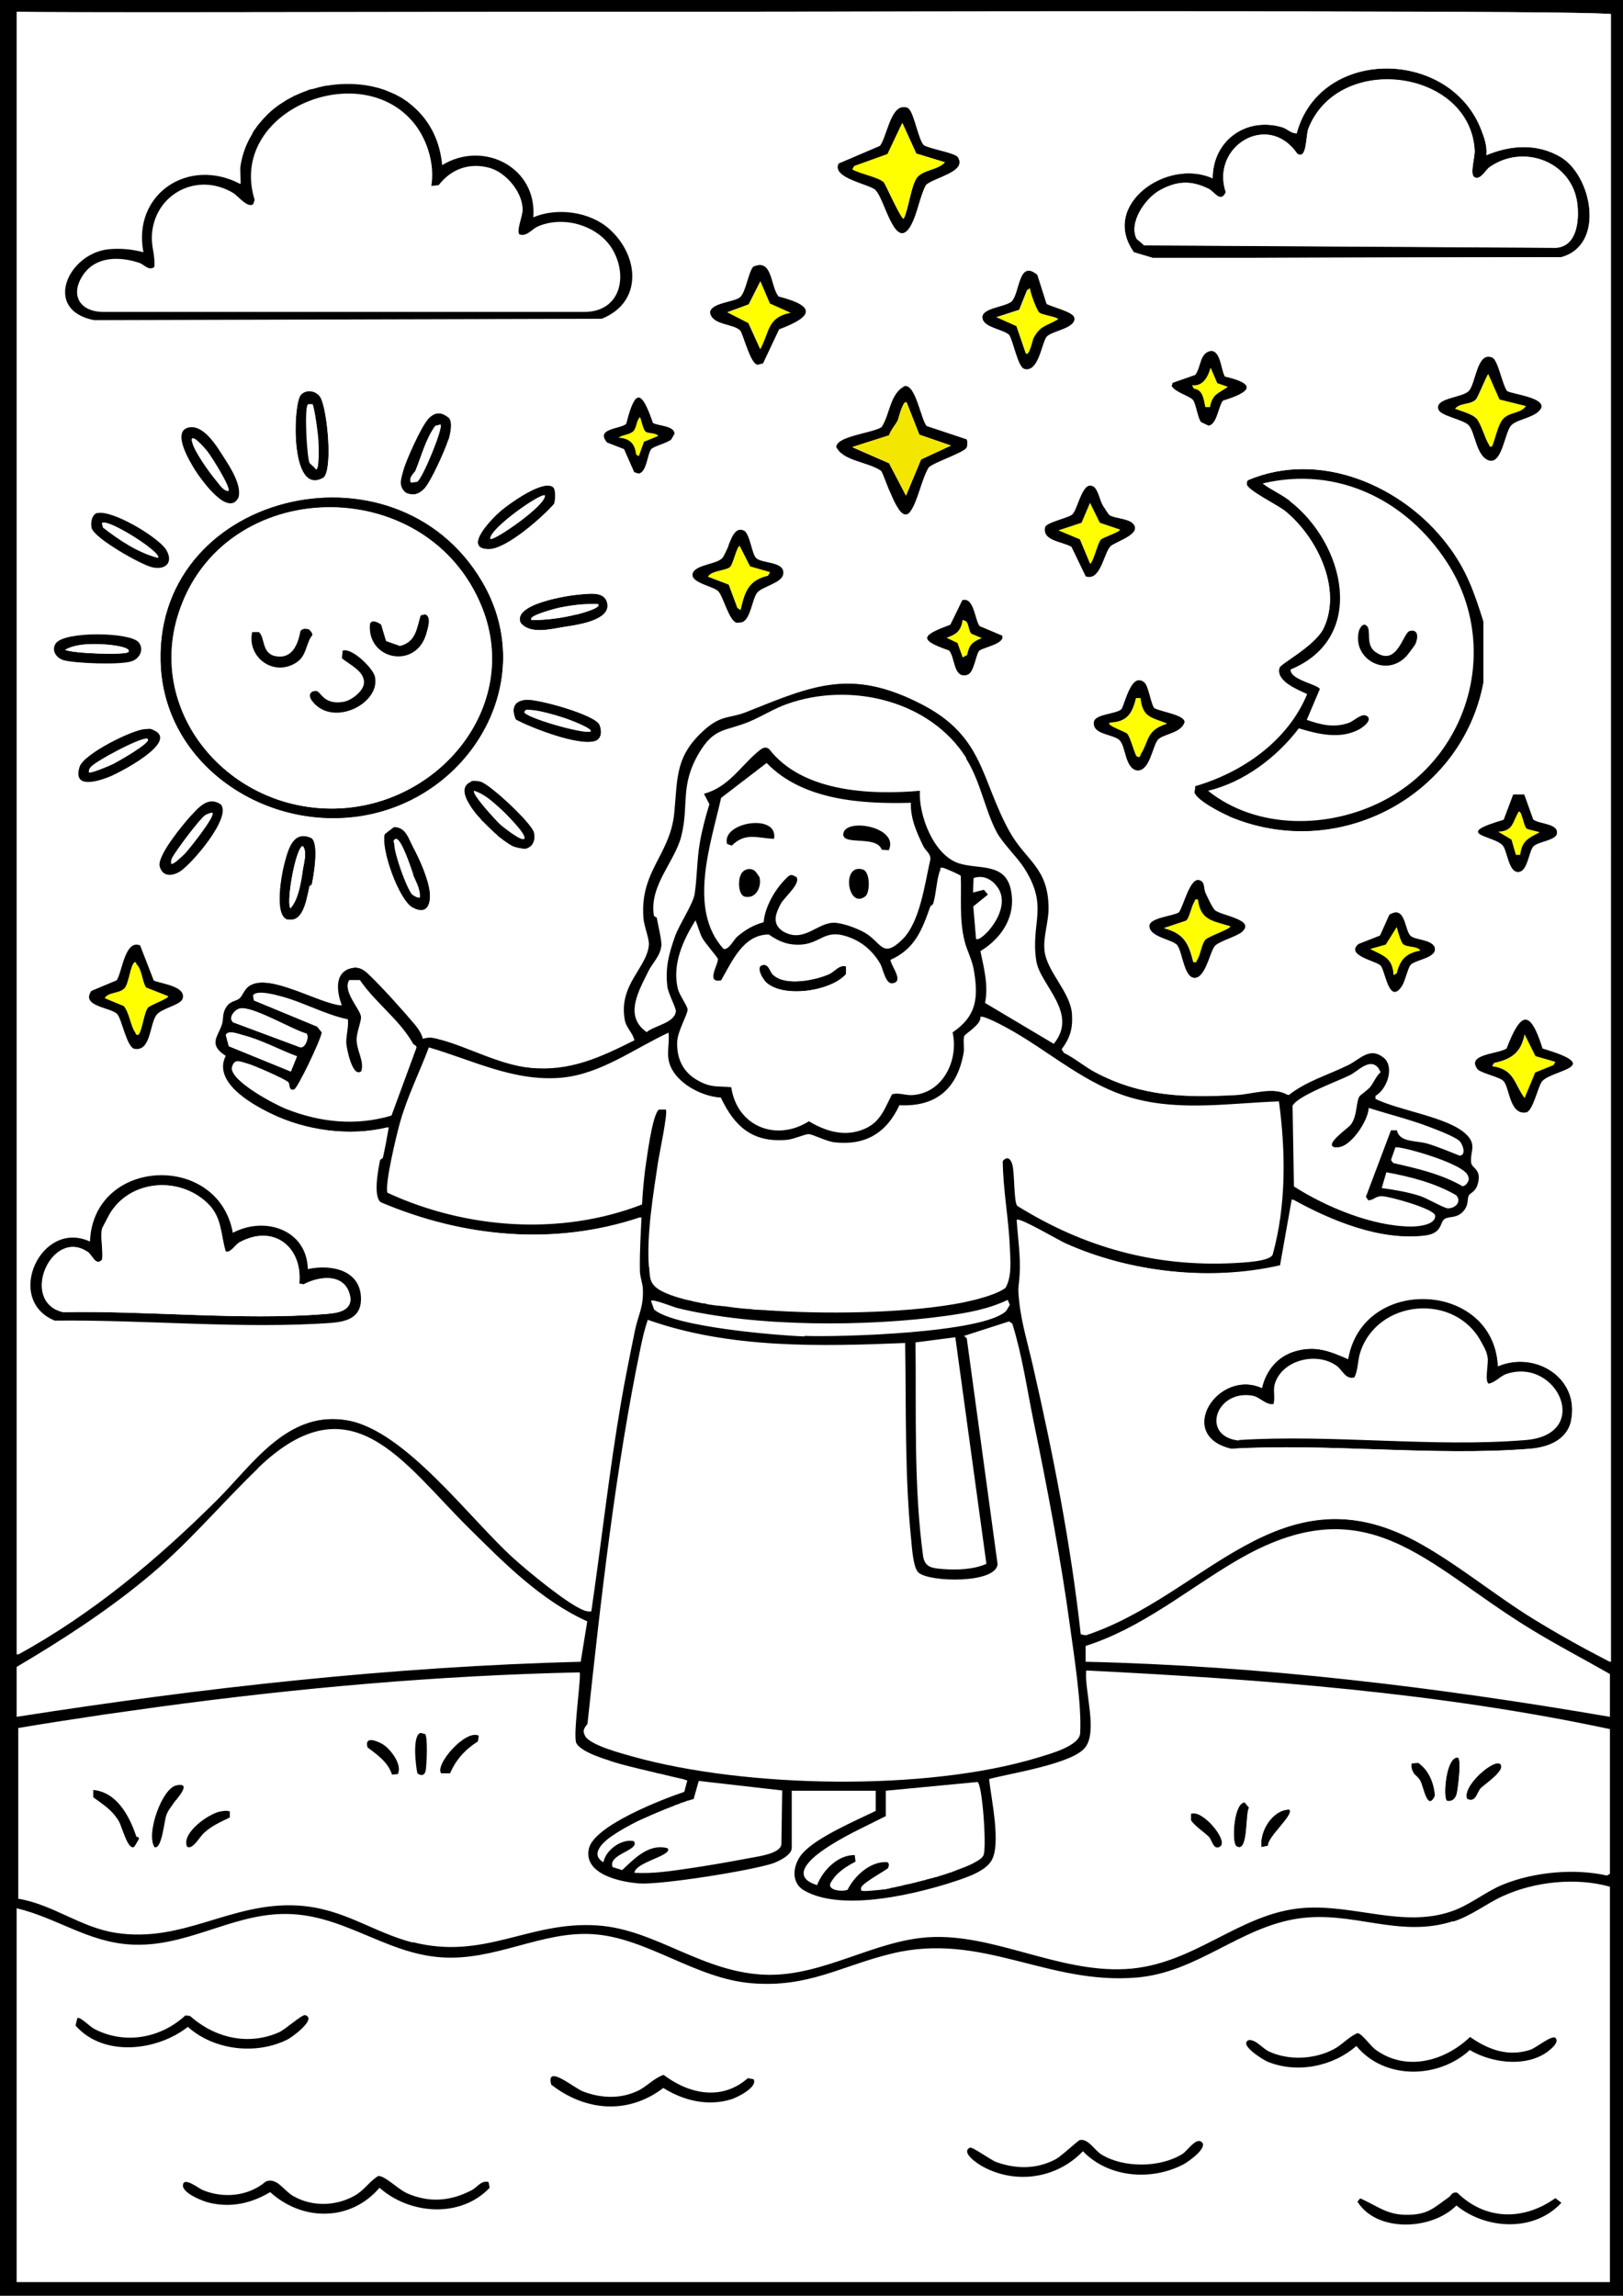 <?xml version="1.0" encoding="UTF-8"?>
<svg id="Camada_1" xmlns="http://www.w3.org/2000/svg" version="1.1" viewBox="0 0 595.3 841.9">
  <rect x="0" y="0" width="595.3" height="841.9" fill="#808080" stroke="none"/>
  <!-- Generator: Adobe Illustrator 29.0.0, SVG Export Plug-In . SVG Version: 2.1.0 Build 186)  -->
  <path d="M597-1.6H-.4v844.2h597.4V-1.6ZM-6.8-3.7v850.6" fill="#fff"/>
  <path d="M569.9,390.6l-6.7,2.7-3.9,9.4c-4-5.5-3.7-10.5-11.9-11.7l.7-1.2c6.5-1.4,9.9-3.9,11.2-10.5l4,8,7.3,2.1-.7,1.2h0Z" fill="#ff0"/>
  <path d="M453.4,572.4c48.1-28.3,69,1.1,107.7,24.8,9.6,5.9,19.6,11.2,29.4,16.7v15.7c-63.5-10.9-127.7-18.7-192.3-20.2v-5.8c20.6-6.6,37-20.5,55.2-31.2h0Z" fill="#fff"/>
  <path d="M556,313.5l-1.6-5.6-4.9-2.9c5.6-.3,5.2-3.7,7.6-7.4,1.1-.3,1.8,5.4,2.8,6.2.5.4,4.8,1.1,4.7,1.5-4.2,2.1-6.4,3.2-7,8.2h-1.6Z" fill="#ff0"/>
  <path d="M559.2,402.7l3.9-9.4,6.7-2.7.7-1.2-7.3-2.1-4-8c-1.3,6.6-4.7,9.1-11.2,10.5l-.7,1.2c8.2,1.2,7.9,6.2,11.9,11.7h0ZM565.8,384.5c23.3,6.9,3.4,7.8-.2,12.1-1.5,1.9-3.2,10.6-5.8,11.4-6.2,1.1-6.1-9.1-8.4-11.5-1.4-1.5-7.5-2.7-9.4-4.2-4.7-5.8,7.2-5.7,10.5-7.8,5-13.3,8.6-15,13.3,0h0Z"/>
  <path d="M556,313.5h1.6c.6-5.1,2.9-6.1,7-8.2,0-.4-4.2-1-4.7-1.5-1-.8-1.7-6.5-2.8-6.2-2.4,3.7-1.9,7.2-7.6,7.4l4.9,2.9,1.6,5.6h0ZM562.4,300.5c2.2,1.8,9.3,1.4,8.7,5.2-.4,2.6-7,2.9-8.7,4.8s-2.1,9.3-5.6,9.3-3.9-7.8-5.7-9.8c-3.5-3.7-18.7-3.8.4-9.4l3.5-9.3h4.1l3.3,9.2h0Z"/>
  <path d="M546.1,163c-1.5-2.2-2.8-7.6-4.7-9.7-1.4-1.6-5.5-2.6-7.6-3.4,1.8-2.3,5.6-1.4,7.6-3.4.9-.9,4-9.3,4.6-9.3l4.1,9.3,9.7,2.4c-1.9,2.9-6.3,2.1-8.6,5-1.7,2.1-2.7,7.2-3.8,9.8-1.2.3-.9-.2-1.2-.7h-.1Z" fill="#ff0"/>
  <path d="M546.1,168.9c-4.8-1.7-5-10.5-7.5-13-1.9-1.9-10-3.3-10.9-5.5-2-4.6,8.9-4.5,11.1-7.1,2.5-2.7,3-14.7,8.6-12.2,2.2.9,3.8,10.1,5.5,12.3,2.3,1.2,13.3,2.3,12.6,6-1.5,3.7-8.9,4.2-11.1,6.6-2.4,2.6-3.3,14.4-8.2,12.9h-.1ZM541.4,153.3c1.9,2.1,3.2,7.5,4.7,9.7.3.5,0,1,1.2.7,1.1-2.6,2.1-7.7,3.8-9.8,2.3-2.9,6.7-2.1,8.6-5l-9.7-2.4-4.1-9.3c-.5,0-3.7,8.4-4.6,9.3-1.9,2-5.8,1.1-7.6,3.4,2,.8,6.2,1.9,7.6,3.4h.1Z"/>
  <path d="M534.1,808.8c10.9,8.9,28.7,9.8,38.5-1l-2.2-1.7c-11.6,8.4-25.5,8.2-36-2-1.9-.4-2.2,1.1-3,1.6-5.9,4.2-8,6.6-16.2,6.5-6.9,0-10.7-3.7-16.4-6l-1,1.2c7.2,11.3,27.3,10.5,36.3,1.4h0ZM465,756.1c10.9,4.3,23.9,1.7,32.5-5.8,10.3,12.5,30.1,12.1,41.6,1.5,7.6,4.6,19.1,6.3,27,1.6,1.2-.7,6.2-4.3,4.5-5.9-1.5-1.4-7.2,3.5-9.4,4.3-8.1,2.7-15.4,0-22.1-4.7-9.3,8.9-23.4,12.7-34.6,4.7-1.9-1.4-4.9-5.9-6.7-6.1-3.3,1.3-5.5,4.2-8.7,5.9-7,3.7-16.3,4.2-23.6.9-2.6-1.2-4.7-4.2-7.4-4.3-4.2,1.6,5.1,7.4,6.8,8h.1v-.1ZM387.1,791.9c-6.9,3.6-14.3,3.6-21.6,1-2.2-.8-8.8-5.7-9.7-5.3-3.9,1.8,3.1,6.2,4.7,7.1,12.2,6.6,27.2,4.2,36.6-5.7,9.4,9.8,25.3,10.9,37.1,4.7,1.7-.9,9.3-6.1,6.3-8.2-2.1-1.4-5.1,3.3-6.9,4.5-8.1,5.1-21.6,5.2-29.7.2-2.6-1.6-4.8-5.9-7.9-5.3-.8.2-6.7,5.8-9,7.1h.1v-.1ZM243.3,765.6c7.4,4.7,16.2,6.9,24.8,4.2,2.1-.6,10-4.5,8.3-7.4l-2.1-.4c-9.5,8.5-21.5,6-30.9-1.2-3.8,1.3-6.3,4.6-10,6.1-6.3,2.6-13.2,2.2-19.5,0-3.3-1.3-13.8-10.3-11.7-2.5,12.5,9.7,28.1,11.1,41.1,1.2h0ZM68,739.1c-9.1,8.6-22.4,10.8-33.7,4.8-1.3-.7-4.7-4.2-5.8-3.8l-.7,2.8c10.1,11.7,29.8,9.5,41.2.5,9.5,8.5,25.1,10.4,36.6,4.6,1.6-.8,10.8-7.5,6.5-8.9-1.3-.4-7.2,5.2-9.7,6.3-11.4,5-23.6,2-32.6-6l-1.7-.2h-.1v-.1ZM103.5,701.8c21.9-.5,37.3,14.4,58.3,15.9,19.8,1.4,36.8-9.7,55.6-8.5,19.8,1.2,37.5,16.3,58.3,18,20.9,1.7,32.8-6.4,51.5-10.9,33.1-8,56.9,11.6,89.8,8.8,22.1-1.9,37.7-18.4,59-21.6,20.1-3,37,7.4,57.1.9,6.8-2.2,12-6.5,18.1-9.3,11.7-5.3,27-7,39.4-3.5v145H6.1v-137.1c14.7,3.5,26.2,12.4,41.8,13.3,19.9,1.2,36.3-10.8,55.6-11.2v.2ZM173,803.2c-7.9,4.1-15.7,4.7-24,1-3-1.3-8.1-6.6-10.4-6.2-3.4,2.2-5.1,5.3-8.8,7.3-7,3.8-15.5,4-22.4,0-3.5-2-5.8-6.9-10-5.3-6.3,5.4-15.4,6.4-23,3.2-1.6-.6-7.1-5.3-7.4-1.8-.2,2.9,7.4,5.9,9.7,6.4,8,1.9,15.4.2,22.3-3.9,11.9,10.8,29.4,10.7,40.1-1.6,11.3,9.8,29.9,11.2,40.4,0l-.4-2.1c-2.7-.7-4,1.9-6.2,3h.1Z" fill="#fff"/>
  <path d="M538.2,659.8c-2.5-4.6,10.5-15.8,12.3-12.7,1.4,2.4-5.8,7.1-7.3,8.6s-1.8,5.5-5,4h0v.1Z"/>
  <path d="M508.6,429.9c8.8,1.6,17.8,3.9,25.6,8.4,2.2,2.4-.5,5-3.2,4.8-1.3,0-7.6-3.7-10-4.5-4.3-1.4-9.5-2.3-14-2.9l1.7-5.8h-.1Z" fill="#fff"/>
  <path d="M572.7,807.8c-9.9,10.8-27.6,9.9-38.5,1-9,9.1-29.2,10-36.3-1.4l1-1.2c5.7,2.4,9.5,5.9,16.4,6,8.2.2,10.3-2.3,16.2-6.5.8-.6,1.1-2,3-1.6,10.4,10.2,24.4,10.3,36,2l2.2,1.7h0Z"/>
  <path d="M476.5,267.2c7.1,2.1,14.9,4.1,21.9.5,1.4-.7,5.3-3.5,3.1-5-1.9-1.3-4.8,1.8-6.7,2.5-5.5,1.9-10.1.7-15.4-1.1l4.8-11.3c-.6-1.8-11.1-3.4-10.7-7.2,28.3-11.6,19.7-46.3-.3-61.7-3.2-2.4-6.8-4-10-6.4,27.5-6.6,53,6.3,67.7,29,19.5,30.1,8.7,70.6-23.3,87.3-19.9,10.4-46.5,10.7-64.4-3.6,13.3-3.2,25.2-12.3,33.3-22.9h0v-.1ZM519.1,236.2c1-2.1,1.4-5.6-2-4.9-2.5.6-4.5,13.4-12.6,7.7-3.8-2.6-1.4-8.1-3.2-9.6-1.3-1.3-2.6.8-2.9,2-2.4,10,9.9,17.1,17.4,9.2.4-.4,3.1-4.1,3.3-4.4h0Z" fill="#fff"/>
  <path d="M530.7,660.4c-1.5-.9-.5-16,4-15.9,1.5.4,0,11.8-.4,13.4-.5,1.7-1.7,2.9-3.6,2.5Z"/>
  <path d="M520.2,646.5c3.9,2.7,5.8,7.5,6.1,12.1-2.8,6-4.2-3.2-5.4-5.4-.8-1.5-2.3-2.4-2.6-3-.7-1.1-.9-2.2-.7-3.5l2.5-.2h.1Z"/>
  <path d="M502.6,348c4.9,2.5,8.2,3.2,8.6,9.6l1.1-.7c1.2-5,3.4-7.3,8.6-8.3-1.2-1.6-4.9-1-6.3-2.3-.8-.8-2-4.9-2.3-6.2l-4,6.4-5.7,1.6h0v-.1ZM514.4,361.5c-4.9,7.5-6.3-5.5-8-7.4-1.6-1.7-13.1-3.7-8.1-8l7.9-3.1,3.4-7.6c6-3.8,5.6,5.8,7.9,7.7,1.8,1.6,7.4,1.3,8.8,4.1,1.3,4.1-7.1,4.7-8.8,6.6-1,1.1-2,5.9-3.1,7.6h0v.1Z"/>
  <path d="M511.8,420.8c1.2-.9,25.9,6,26.7,10.6.8,1.3-.7,3.7-2.1,3.6-7.8-4.5-16.7-6.6-25.4-8.5l-.8-1.1,1.6-4.6h0Z" fill="#fff"/>
  <path d="M511.2,357.6c-.4-6.4-3.7-7.1-8.6-9.6l5.7-1.6,4-6.4c.3,1.3,1.5,5.5,2.3,6.2,1.4,1.3,5.1.6,6.3,2.3-5.2,1-7.4,3.3-8.6,8.3l-1.1.7h0v.1Z" fill="#ff0"/>
  <path d="M489.9,420.8c5,.7,11.9-9.9,11.9-14.4,7.3,2.3,15,4.2,22.1,6.9,2.4.9,9.9,3.7,11.3,5.3,1.2,1.3,2.5,5.2,0,5.3-3.9-1.5-7.8-3.2-11.8-4.4-4-1.2-10.4-.4-11.2-4.9h-2.2l-9.2,24.4.9,1.3c2.3-.2,2.6-1.7,5.3-1.5,2.6.2,19.1,4.6,19.2,7.1.2,3.5-6.4,4-8.9,4-14.2,0-31.2-7.2-42.9-14.7l-.5-29.6c1.8-3.7,16.6-9.1,21-11.2,3.1-1.5,7.3-6.6,10.5-2.6l.8,1.5c-1.6,1.4-2.4,3.6-3.8,5.4-.9,1.1-3.8,3.1-4,3.5-1.3,2.3-.7,6.9-3.1,10.3-.9,1.3-10.5,7.6-5.6,8.4h.2v-.1Z" fill="#fff"/>
  <path d="M457.7,176.1c26.4-11.2,56.7,2,73.1,23.5,7.1,9.3,9.9,17.5,13.3,28.2v22.6c-7.8,41.3-53.1,66-93.3,49-2.9-1.3-11.9-5.8-12.7-8.7l.3-2.4c17.5-5.1,34-16.7,41-33.7-3.5-1.6-11.6-4.8-10.1-9.7.5-1.6,13.3-8.1,16.3-14.7,6.7-14.5-2.7-33.3-14.3-42.8-2.6-2.1-13.7-7.6-14-9.7,0-.6,0-1.1.4-1.5h0v-.1ZM473.1,183.8c20,15.4,28.6,50,.3,61.7-.4,3.8,10.1,5.5,10.7,7.2l-4.8,11.3c5.3,1.8,9.9,3,15.4,1.1,2-.7,4.8-3.8,6.7-2.5,2.2,1.5-1.7,4.3-3.1,5-7,3.6-14.9,1.6-21.9-.5-8.1,10.6-20,19.7-33.3,22.9,17.9,14.3,44.4,14,64.4,3.6,32-16.7,42.8-57.1,23.3-87.3-14.7-22.7-40.1-35.6-67.7-29,3.1,2.4,6.8,3.9,10,6.4h0v.1Z"/>
  <path d="M498.4,231.5c.3-1.2,1.6-3.3,2.9-2,1.8,1.5-.6,7,3.2,9.6,8.1,5.7,10.1-7.2,12.6-7.7,3.4-.8,3,2.8,2,4.9-.2.4-2.9,4-3.3,4.4-7.5,7.9-19.8.9-17.4-9.2h0Z"/>
  <path d="M570.6,747.5c1.7,1.7-3.3,5.3-4.5,5.9-7.9,4.6-19.4,2.9-27-1.6-11.5,10.6-31.3,11-41.6-1.5-8.6,7.5-21.6,10.2-32.5,5.8-1.7-.7-11.1-6.5-6.8-8,2.7,0,4.8,3.1,7.4,4.3,7.3,3.3,16.6,2.8,23.6-.9,3.2-1.7,5.4-4.5,8.7-5.9,1.8.2,4.8,4.8,6.7,6.1,11.2,8.1,25.3,4.2,34.6-4.7,6.6,4.6,13.9,7.4,22.1,4.7,2.2-.7,8-5.7,9.4-4.3h-.1v.1Z"/>
  <path d="M552.6,503.8c18.6-6,31.4,22.3,6.9,24.3-33.6,2.8-71.2-2.2-105.3,0-14.2-1.4-8.7-18.6,4.8-16.5,2.9.5,4.9,3.5,7.8,3.1.8-2.9-.5-5.1.8-8.3,3.3-8.2,15.4-10.8,22.4-5.7,2.1,1.5,3.3,5.3,6.5,4.2,1.4-2.9,1.1-5.9,2.1-9.1,6.3-19.6,34.9-22,44.5-3.7,1,1.9,2.1,3.5,2.3,5.9.2,2-1.1,8.8.4,9.2,2.5-.5,4.3-2.8,6.6-3.6h0l.2.2h0Z" fill="#fff"/>
  <path d="M465.1,676.9l-2.4.5c-.8-5.7,4-13.8,10.3-13.8,1.9,1.9-8.3,10.1-7.8,13.3h-.1Z"/>
  <path d="M416.9,87.5c.2.3,2.2,1.8,2.7,2.4l151.2.9c7.6-.6,8.4-9.8,7.8-15.7-1.6-15.7-19.7-22.7-32.3-13.8-1.4,1-3.3,4.8-5.4,3.7-1.9-.9,0-7,0-9.6-1.3-29.9-49.8-36.6-61-8.3-1,2.6-.5,11.7-4.1,9.2-10.7-15.6-31.8-2.6-26.2,14.1-1.8,4.3-4.3-.3-6.3-1.2-6.5-3.2-11.7-2.9-18,.6-5.2,2.9-11.4,11.8-8.4,17.7h0ZM572.3,57.5c11.6,6.8,16.7,32.3.4,36.8l-149.8.3-7-2.1c-12.5-17.4,12.2-34.7,28.9-27.1,0-13.6,11.9-22.6,25.3-18.8,2.1.6,3.3,2.3,5.5,2.3,8.6-31.8,56.2-31.2,67.7-1.3,1.1,2.8,2.3,5.9,1.9,9.3,8.9-3.7,18.5-4.4,27.1.6h0Z"/>
  <path d="M578.6,75.2c.6,5.9-.2,15.1-7.8,15.7l-151.2-.9c-.4-.6-2.5-2.1-2.7-2.4-3-5.9,3.2-14.8,8.4-17.7,6.3-3.5,11.5-3.8,18-.6,2,1,4.5,5.6,6.3,1.2-5.6-16.7,15.5-29.7,26.2-14.1,3.7,2.5,3.1-6.6,4.1-9.2,11.1-28.3,59.6-21.6,61,8.3,0,2.6-1.9,8.7,0,9.6,2.2,1.1,4-2.7,5.4-3.7,12.7-8.9,30.7-1.9,32.3,13.8h0Z" fill="#fff"/>
  <path d="M454.3,528.1c34-2.2,71.6,2.8,105.3,0,24.5-2,11.7-30.3-6.9-24.3-2.3.7-4.1,3.1-6.6,3.6-1.6-.4-.2-7.2-.4-9.2-.3-2.5-1.3-4.1-2.3-5.9-9.6-18.4-38.2-15.9-44.5,3.7-1,3.2-.7,6.2-2.1,9.1-3.2,1-4.5-2.8-6.5-4.2-7-5.1-19.1-2.5-22.4,5.7-1.3,3.2,0,5.3-.8,8.3-2.9.4-4.9-2.6-7.8-3.1-13.5-2.2-19,15.1-4.8,16.5l-.2-.2h0ZM549.5,501c13.9-5.8,30.2,4.6,26.7,20.2-1.6,7-8.6,9.6-15.1,10.1-35.2,2.8-74-2.1-109.6,0-20.7-4.9-4.9-29.6,11.3-22.3,1.5-6.5,5.8-11.8,12.6-13.6,7.3-2,12.5.2,19,3,5.4-30.9,53.5-28.6,55,2.6h.1Z"/>
  <path d="M454.3,677.4c-.7,0-1-.3-1.3-.9-1.1-2.7-.4-15.2,3.5-15.5l1.6,1.9c-1.4,2.6-.2,15-3.9,14.6h0l.1-.1Z"/>
  <path d="M444.1,128.6c3.7-.1,3.8,7.2,5.2,9.4,12.3,2.8,9.2,5.9-.7,8.9-1.7,2.1-2.2,8.8-5.3,9.2l-2.8-1.3c-1.4-1.9-1.8-6.7-3-8.2-1.2-1.4-6.4-2.7-7.8-5.1l.4-1.3,8.3-2.9c2.2-2.7,1.6-8,5.7-8.8h0v.1ZM438,142.5c3.4.5,3.5,4,4.2,6.8h1.6c.9-4.9,3-4.9,6.5-7.4l-3.8-1.3-2.4-5.6c-.9,3.1-2.7,6.8-6.7,6.4l.7,1.2h-.1v-.1Z"/>
  <path d="M437.8,352.8c1.3.3.9-.2,1.2-.7,1.3-1.8,1.7-6.1,3.1-7.5,1.1-1.2,8.9-3.8,9.1-4.8-6.3-2-11-2.2-11.9-9.8-1.2-.3-.9.2-1.2.7-1.1,1.6-1.8,6-3.1,7l-8.1,2.7c7.4,2,9,5.4,10.8,12.5h.1v-.1ZM439.4,358.4c-5.2,2.3-5.6-9.7-7.8-11.9-1.9-2-10.2-2.8-10-7.1.4-2.9,8.5-3.4,10.8-4.8,1.7-2.3,3.9-12.2,7.2-11.9,2.7.5,1.9,3.2,2.8,5,.6,1.3,2.5,5.4,3.3,6.1,2.2,2,15.3,3.5,10,8.2-2.1,1.7-8.4,3.3-9.9,5.1-1.8,2-2.9,9.4-6.2,11.4h-.2v-.1Z"/>
  <path d="M437.8,352.8c-1.8-7-3.4-10.5-10.8-12.5l8.1-2.7c1.3-1,2-5.4,3.1-7,.3-.5,0-1,1.2-.7.9,7.7,5.6,7.8,11.9,9.8-.2,1-8,3.6-9.1,4.8-1.4,1.4-1.9,5.7-3.1,7.5-.3.5,0,1-1.2.7h-.1v.1Z" fill="#ff0"/>
  <path d="M437.3,141.3c4,.4,5.8-3.2,6.7-6.4l2.4,5.6,3.8,1.3c-3.5,2.5-5.6,2.5-6.5,7.4h-1.6c-.6-2.7-.8-6.2-4.2-6.7l-.7-1.2h.1Z" fill="#ff0"/>
  <path d="M436.8,667.5v-2.3c4.1-1.9,13.9,9.8,10.8,12-2.5,1.7-3.2-2.5-4.1-3.4-1.9-2-5-3.8-6.7-6.2h0v-.1Z"/>
  <path d="M413.5,269.1c1.2,1.3,2.8,7.9,3.5,8.3,1.4.6,1.1-.3,1.4-.8,3.2-5.1,1.9-8.7,9.6-11.2-5.8-2.2-8.9-2.2-9.7-9.3h-1.6c-1.5,5.7-3.3,8.7-9.7,9-1.2.9,5.8,3.2,6.5,4h0ZM417.1,282.6c-4.5-.7-4.2-8.8-6.4-11-2.5-2.5-10.1-2-9.6-6.8.5-3.1,8.1-2.9,10.2-4.8,1.4-2.4,3.7-13.8,8.5-9.7,1.4,1.2,2.3,7.5,3.5,9.3,1.9,1.3,11.2,2.4,11.2,5.2-1.2,4.1-7.6,4.3-9.7,6.4-2.1,2.2-2.9,11.7-7.8,11.4h.1Z"/>
  <path d="M417,277.3c-.7-.3-2.3-6.9-3.5-8.3-.7-.7-7.7-3-6.5-4,6.5-.3,8.3-3.3,9.7-9h1.6c.8,7.1,3.9,7,9.7,9.3-7.8,2.5-6.4,6.1-9.6,11.2-.3.5,0,1.4-1.4.8h0Z" fill="#ff0"/>
  <path d="M410.8,194.2c0,.8-6.1,2.8-7,3.7-1.2,1.2-2.9,8.8-4,8.8l-3.7-8.9-7.9-3.3,8.5-2.8,3.1-7.3,3.6,7.3,7.4,2.5Z" fill="#ff0"/>
  <path d="M398.2,211.4l-5.2-10.8c-3.1-2-10.8-2.1-9.7-7.3.6-1.8,8.3-3.3,9.9-4.6,2.2-1.7,3.9-13.8,8.4-9.9,1.5,1.9,1.8,4.5,2.9,6.5.3.5,2.2,3.5,2.5,3.6,1.6,1.1,6.4,1.2,8.4,2.9,4.2,4-6.6,6.9-8.1,8.6-2.5,2.7-3.6,12.9-9.1,11h0ZM403.8,197.9c.9-.9,7.1-2.8,7-3.7l-7.4-2.5-3.6-7.3-3.1,7.3-8.5,2.8,7.9,3.3,3.7,8.9c1.1,0,2.8-7.6,4-8.8Z"/>
  <path d="M235.1,494c.7-3.3,1.5-6.7,2.6-10,29.9,10.6,63,9.8,94.4,8.5.4,23.7-.2,48.4,2.2,72,.3,2.9.7,10.4,2.7,12.2,4,3.6,28.5,4.1,29-3.1l-11.3-82.8-1-.9,16.5-5.3,1.2.8c3.6,11.5,5.3,23.5,7.7,35.3,5,24.3,10.1,50.9,13.4,75.2,1.5,11,4.4,29.1,3.8,39.7-.3,4.7-11.6,7.7-15.7,9-41,12.4-107.1,11.1-148.3-.4-3.7-1.1-16.8-4.4-17.8-8.1-1.1-2.1,1-3.5,1.1-4.1,4.9-44.9,10.3-93.8,19.5-138h0Z" fill="#fff"/>
  <path d="M376.3,129.6l-3.4-9.9-7.4-3.3,8.4-2.7,2.9-7.2,1.1-.7c0,1.7,2.4,7.9,3.4,8.9.9.9,6.8,1.6,6.9,2.5-4.4,2.6-6.6,2.2-9.1,7.1-.2.5-1.6,6.8-2.7,5.4h0l-.1-.1Z" fill="#ff0"/>
  <path d="M376.3,129.6c1.1,1.4,2.5-4.9,2.7-5.4,2.5-4.9,4.7-4.5,9.1-7.1,0-.9-6-1.6-6.9-2.5-1-1-3.3-7.2-3.4-8.9l-1.1.7-2.9,7.2-8.4,2.7,7.4,3.3,3.4,9.9h0l.1.1ZM375.7,135.3c-2.4-.6-4.1-10.3-5.6-12.5-2.3-2-8.5-2.6-9.6-5.5-1.7-4.4,8.5-4.6,10.6-6.8,3-3.2,2.4-15.5,9.4-9.7l3.4,10.7c1.9,1,9.5,2.9,10.1,4.8,1.2,4.1-8.1,5.1-10,7.2-1.9,2-2.9,13.3-8.3,11.9h0v-.1Z"/>
  <path d="M247.8,371c-.5,4.3-7.8,5.2-10.7,7.6-8.6-5.9-2.9-15.3.6-22.3s4.5-5.8,4.8-9.6c.1-1.9-1.2-7.6-1.7-10,0-.4-1-.2-1.1-1.1-1.5-10.9,7.8-19.6,10.1-28.9,2.9-11.6-.6-18.4,6.4-30.3,5.7-9.7,9.7-8.1,18.4-11.6,4.6-1.9,9.3-4.9,13.9-6.5,23.2-8.3,52.6-1.5,65.9,19.9,5.3,8.5,6.8,18.9,11.4,27.3,2.2,4.2,7.1,8.6,9.8,12.7,9.3,14.5,2.3,20.1,4.6,34.3,1.4,9,15.6,19.1,6.4,30.4l-25.2-15c1.3-6.4-.4-12.8-1.7-19,8.1-4.9,13.4-13.2,11.1-22.8-2.3-9.7-11.8-7.1-19-9.4-9.3-3-14.7-17.7-14.3-26.6-18.4,1.5-43.1.4-55.2-15.2-1.8-1.5-3.2,0-4.6,1.2-6.1,5.3-10.6,12.8-19.4,15.1l2,3.8c-1.5,4.6-2.7,9.3-3.5,14.1-1.1,6.3-1,12.9-1.9,18.8-.5,3.4-5.6,11.2-7.1,15.3-2.3,6.3-3.8,11.9-2.9,18.8.3,2.7,3.2,7.6,3.1,9h-.2,0Z" fill="#fff"/>
  <path d="M358,344.3l-1-11.9,5.3-4.3-1.4-1.7-4,1,.2-5.3c3.8-1.3,7.2.7,9.2,4,4.8,8.2-6.8,19.9-8.3,18.3h0v-.1Z" fill="#fff"/>
  <path d="M361.9,475.6c.7-.2,1.4-.5,2-.7-.6.3-1.3.5-2,.7Z" fill="#fff"/>
  <path d="M358.7,653.5c1.8.5,3.3,23.6,2.3,26.6,0,.2-.1.3-.2.5s-.3.3-.4.5c-.1,0-.3.3-.4.4s-.3.3-.5.4c-.5.4-1.1.7-1.8,1.1-.3.2-.6.3-.9.5-1.6.8-3.6,1.6-5.9,2.4-.4,0-.7.3-1.1.4-.3,0-.7.2-1.1.4-1.3.4-2.7.8-4,1.3-.5,0-1,.3-1.4.4-.5.2-1,.3-1.5.4h0c-.5,0-1,.3-1.6.4-.5,0-.9.3-1.4.4-.5,0-1.1.3-1.6.4-.9.2-1.8.5-2.7.7-.3,0-.6,0-.9.2-.6,0-1.2.3-1.8.4s-1.2.3-1.7.4c-1.1.2-2.2.5-3.3.7-.3,0-.5,0-.8.2-.5,0-1,.2-1.5.3h-.7c-.5,0-.9.2-1.4.2-2.9.4-5.1.6-6,.3-.6,0-.4-1.2-.2-1.5,1.3-2,9.5-6.3,9.9-7s.5-1.3-.3-1.9c-6.1-.5-12,5-14.6,10.1-1.4.8-7.5.4-6.3-2.4,2.1-3.9,5.5-5.9,9.2-7.9l-.3-2.4c-6.3,0-11.7,5.6-13.8,11-9.7-2.9-3.2-9.1,1.9-12.6,7.2-5.1,15.5-8.7,23.3-12.7v-9.3l33.6-3.2h0v-.2l-.1.1Z" fill="#fff"/>
  <path d="M360.7,680.6c-.1.2-.2.3-.4.5.2-.2.3-.3.4-.5Z" fill="#fff"/>
  <path d="M357.6,683c-.3.2-.6.3-.9.5.3-.2.6-.3.9-.5Z" fill="#fff"/>
  <path d="M355.8,787.6c.9-.4,7.5,4.5,9.7,5.3,7.3,2.6,14.7,2.6,21.6-1,2.4-1.3,8.2-6.9,9-7.1,3.1-.6,5.3,3.7,7.9,5.3,8.1,5,21.6,4.9,29.7-.2,1.8-1.1,4.8-5.9,6.9-4.5,2.9,2-4.7,7.3-6.3,8.2-11.8,6.3-27.7,5.1-37.1-4.7-9.4,9.9-24.4,12.3-36.6,5.7-1.6-.8-8.6-5.3-4.7-7.1h-.1v.1Z"/>
  <path d="M347.2,234c3.8-1.5,5.2-2.5,5.9-6.6,0,0,1.3.5,1.4.7.9,1.1.7,3.3,1.8,4.4l3.8,1.6c-3.5,1.5-4.6,2.5-5.4,6.3l-1.6.9-1.9-5.3-4-1.9h0v-.1Z" fill="#ff0"/>
  <path d="M354.9,247.5c-5.4,1.7-4.5-6.7-6.9-9-11.7-4-9.6-5.7.6-9.5l4.4-9c4.3-1.3,4.6,7.1,6.4,9.5l8.3,3.5c1.1,3.1-7,4.4-8.4,5.6-1.3,1.1-1.9,8-4.3,8.8h-.1v.1ZM354.7,240.3c.8-3.8,1.8-4.8,5.4-6.3l-3.8-1.6c-1-1-.9-3.3-1.8-4.4-.1-.2-1.4-.7-1.4-.7-.7,4.2-2.2,5.2-5.9,6.6l4,1.9,1.9,5.3,1.6-.9h0v.1Z"/>
  <path d="M355.6,477.3c-.9.2-1.7.4-2.7.6.9-.2,1.8-.4,2.7-.6Z" fill="#fff"/>
  <path d="M361.8,573.5c-4.6,2.2-10.9,2.4-16,1.9-3.7-.3-6.5-.5-7.2-4.6-3.5-25.6-2.4-52.7-2.8-78.5l14.6-1.9,11.4,83.1h0Z" fill="#fff"/>
  <path d="M350.8,685.8c-.4,0-.7.3-1.1.4.4,0,.8-.3,1.1-.4Z" fill="#fff"/>
  <path d="M323.4,156.5c3.1-4.8,2.9-12.1,8.5-15,4.1-.3,5.9,12.2,8,14.7l14.7,4.9c.3.5.3,2.4,0,3-.9,1.9-11.9,5.4-13.9,7.3-2.5,3.9-4.2,12.9-6.8,16.2,0,.1-.1.2-.2.3-.8.8-1.5,1-2.3.7-.1,0-.2-.1-.3-.2-.1,0-.2-.1-.3-.2-.1,0-.2-.2-.3-.3-.2-.2-.5-.5-.7-.8l-.3-.5c-1-1.4-2-3.4-2.8-5.5h0c-.2-.4-.4-.9-.6-1.3-.4-1-.8-2.1-1.2-3-.7-1.9-1.3-3.4-1.7-4-4.8-3.4-13.8-3.5-16.5-8.8,0-4.1,13.6-5.2,16.7-7.4h0v-.1ZM337.8,168.5l11-5.1-11.6-4-4.6-11.7c-1.3-1.5-3.1,6-3.3,6.5-.7,1.4-2.6,3.5-3.2,5.5l-13.5,4.3,13.5,5.9,6.2,11.9,5.5-13.2h0v-.1Z"/>
  <path d="M283.9,307.6c1.8-9.7-19.5-6.2-17.2,1.8l1.7.6c5.1-5,9.3-2.6,15.5-2.5h0v.1ZM323.4,311.6l2.6.2c3.9-8.5-15.1-12-16.6-6.4-1.3,5.1,12,.6,14,6.2h0ZM305.9,338.4c-6.2,0-11.1,7.7-18.8,3.1-4.1-2.8-2.5-6.5-.7-10.1,1.3-2.4,7.9-7.9,5.5-10-1.8-1.5-2.9.2-4,1.3-3.7,3.8-7.2,10.1-7.6,15.4-3.7,1-6.9,2.8-9.7,5.3-1.3,1.1-3,4.9-5,4.5-13.2-14.5-4.7-38.5-.9-55.4l16.7-12.8c13.2,13.8,34.7,15.1,52.9,14.6-.2,5.7,2.2,10.9,4.6,16,.8,1.7,2.8,2.8,2.5,5-2,8.6-3.7,22.8-10.3,29.2-7.4,7.1-7.7,1-13.6-2.5-2.7-1.6-8.3-3.6-11.4-3.7h-.2v.1ZM273.1,328.8c4.2,1.1,6.4-3.6,5.5-7,0-.1-1.6-2.3-1.7-2.4-1.9-1.5-4.6-.6-5.3,1.7-.9,1.8-.8,7,1.5,7.7h0ZM317.3,328.7c1.7-1.4,2-8.7-.8-9.8-8.2-2.6-5.7,14.9.8,9.8Z" fill="#fff"/>
  <path d="M329.3,154.2c.2-.4,2-8,3.3-6.5l4.6,11.7,11.6,4-11,5.1-5.5,13.2-6.2-11.9-13.5-5.9,13.5-4.3c.6-1.9,2.5-4,3.2-5.5h0v.1Z" fill="#f3e600"/>
  <path d="M334.2,82.6c-5.8,10.4-9.8-9.8-13-12.7-2.5-2.3-16.4-4.4-13.7-9.9l15.2-6.5c2.4-3.3,3.8-14,8.5-14.2,1.1,0,1.7,0,2.4.9,1.8,2.2,3.4,11.2,5.2,13,2.3,1.5,11,2.7,12.5,4.4.7,1.1.8,2.1.4,3-.1.2-.2.5-.4.7-2.2,3-9.5,4.7-11.7,6.6-2.3,4.4-3.1,10.6-5.5,14.8h.1v-.1ZM324.2,66.9c.5.5,6.4,13.8,7.3,13.3,1.8-3.6,2.7-12.3,4.9-15.1,2.3-2.9,7.8-2.8,10.2-5.6l-10.5-3.2-5.1-11.2-5.4,11.4-12.2,4.4-.7,1.2c2.7,1.6,9.7,2.8,11.6,4.8h-.1Z"/>
  <path d="M331.5,80.2c-.9.5-6.7-12.8-7.3-13.3-1.9-1.9-9-3.2-11.6-4.8l.7-1.2,12.2-4.4,5.4-11.4,5.1,11.2,10.5,3.2c-2.4,2.9-7.9,2.7-10.2,5.6-2.2,2.8-3.2,11.5-4.9,15.1h.1Z" fill="#ff0"/>
  <path d="M330.8,188.1s.2.2.3.2c0,0-.2-.1-.3-.2Z"/>
  <path d="M330.4,187.8c.1.1.2.2.3.3-.1,0-.2-.2-.3-.3Z"/>
  <path d="M329.4,186.5l.3.5c-.1-.1-.2-.3-.3-.5Z"/>
  <path d="M326.6,181.1c.9,2.1,1.8,4,2.8,5.5-1-1.4-2-3.4-2.8-5.5Z"/>
  <path d="M326,179.7c.2.4.4.9.6,1.3-.2-.4-.4-.9-.6-1.3Z"/>
  <path d="M316.6,318.9c2.7,1.1,2.5,8.5.8,9.8-6.5,5-9-12.4-.8-9.8Z"/>
  <path d="M323.4,311.6c-1.9-5.6-15.3-1.1-14-6.2,1.4-5.5,20.5-2,16.6,6.4l-2.6-.2h0Z"/>
  <path d="M538.2,659.8c3.2,1.4,3.5-2.5,5-4s8.7-6.3,7.3-8.6c-1.8-3.1-14.8,8.1-12.3,12.7h0v-.1ZM530.7,660.4c1.9.5,3.1-.7,3.6-2.5.5-1.6,1.9-13,.4-13.4-4.5-.2-5.4,15-4,15.9ZM518.4,650.1c.3.6,1.8,1.5,2.6,3,1.2,2.2,2.5,11.4,5.4,5.4-.3-4.6-2.2-9.4-6.1-12.1l-2.5.2c-.2,1.3,0,2.4.7,3.5h-.1ZM454.3,677.4c3.6.4,2.5-12,3.9-14.6l-1.6-1.9c-3.9.3-4.7,12.8-3.5,15.5.3.6.5.9,1.3.9h0l-.1.1ZM436.8,667.5c1.7,2.5,4.7,4.2,6.7,6.2.9,1,1.7,5.2,4.1,3.4,3.1-2.2-6.7-13.8-10.8-12v2.3h0v.1ZM134.8,640.7c3.7,2.8,7.4,5.4,9,10l2.1-.2c1.8-3.4-2.7-9.3-5.6-11-2.1-1.3-6.7-3.2-5.5,1.2ZM43.6,667.9c1.2,2.1,3.5,11.1,5.7,9.3l1.6-2.7c.3-1.1-.8-.7-.9-1-2.5-7.5-7-16.4-15.9-17.1v2.7c3.9,2.7,6.9,4.6,9.4,8.8h.1ZM68.7,677.2c2,1.4,4.6-3.5,6.3-5.1,2.7-2.5,6.2-4,9.5-5.6v-2.2c-1.1-.5-2.3-.3-3.4,0-4.1.7-14.5,7.9-12.3,12.9h-.1ZM66.7,657.2c1-1.7,1.2-3.1-1.9-2.5-5.4.8-11.5,18-8.2,22.7,2.7.8,3.5-9.4,4.3-11.7.7-1.9,1.8-3,2.7-4.5.2-.3.4-.6.7-.9.2-.2.4-.5.6-.7,0,0,.2-.3.3-.4.2-.3.4-.5.6-.8,0,0,.2-.3.3-.4.2-.3.4-.5.5-.8h.1ZM589.4,687.8c-11.9-2.7-26.8-1.3-38.1,3.3-6.3,2.6-12.4,7.7-19.1,9.9-17.8,6-35.5-2.8-54.2-1.3-23.7,1.8-40,21.1-65.2,22.4-24.7,1.2-48.2-13-71.8-11.7-20.2,1.1-38.7,14.1-59.3,13.8-23.7-.3-41-16.6-62.6-18.1-25.1-1.7-41.2,13-67.8,6.1-15.2-3.9-25.4-12.6-42.3-13.6-24.6-1.5-41.9,13.9-66.8,10-12.9-2-23-10.4-35.8-12.5v-62.6c10.6-1.8,21.3-3.4,31.9-5,6.4-.9,12.8-1.9,19.2-2.7,51.3-7,103.2-11.6,154.8-12.7.7,1-2.1,20.8-1.4,25.2v.3c0,.2.2.4.3.6,0,0,.1.2.2.3.2.2.3.4.5.6.3.3.7.6,1.1.9.3.2.6.4.9.6,2.3,1.4,5.6,2.7,9.5,3.9.4,0,.8.3,1.2.4.5,0,.9.3,1.4.4.3,0,.6.2.9.3,4.4,1.2,9.1,2.3,13.3,3.3.5,0,.9.2,1.4.3,3.2.7,6,1.3,8,1.9.3,0,.6.2.9.2.5,0,.9.3,1.3.4l-1.1,4.2c-8,2.7-33,12.3-35,20.8-2.2,9.4,11.5,12.4,18.6,12.8,8.2.5,40.9-4.7,49-7.4,2.1-.7,6.8-3,6.8-5.6v-21h30.8v7.4c-7.2,3.5-21.5,9.6-26.7,15.4-3.6,3.9-4.7,10.9.5,13.8,13.3,7.5,38.6,1.8,52.5-2.5,4.9-1.5,13.2-3.8,16-8.2,3.8-5.9,0-23.1-.7-30.2,7.8-2.1,30.2-5.5,35.1-11.4s-.2-21.1.5-28.4c64.3,3.2,129.4,8.1,192.1,21.5v53.1l-1.1.6h0l.2.2h.1ZM153.1,650.3c1.2,1,2.6.8,3-.8s.9-12.7-.2-13.6l-1.6-.4c-3.2.8-1.8,12.3-1.2,14.8ZM465.1,676.9c-.4-3.1,9.7-11.4,7.8-13.3-6.3,0-11,8.1-10.3,13.8l2.4-.5h.1ZM175.3,638.6l.3-2.1c-4.9-2.4-16.2,10.7-13.8,13.8h3.3c2.1-5,5.6-8.9,10.2-11.7h0Z" fill="#fff"/>
  <path d="M248.4,479.5c28.7,7.1,69.6,7,98.9,2.8,7.7-1.1,15.1-2.3,22.2-5.8l.8,1.8-1.3,2.2c-8.1,8.2-61.3,9.7-74,9.2-10.7-.4-48.1-3.5-55.2-9.9l-1.1-3.1c.3-.9,8.4,2.3,9.7,2.6h0v.2h0Z" fill="#fff"/>
  <path d="M282.4,111.3l7.6,3.4c-8.6,1.7-7.7,7-11.1,13.3l-4.3-9.5-7.8-4,7.9-2.9,4.3-8.5,3.5,8.2s-.1,0-.1,0Z" fill="#ff0"/>
  <path d="M284.3,480.8c-.7,0-1.4,0-2.1-.1.7,0,1.4,0,2.1.1Z" fill="#fff"/>
  <path d="M283.7,357.6c4.4,4.1,15.2,1.9,20.2-.3,2.3-1,3.7-3.6,6.4-2.9v2.8c-5.6,6.5-24.1,9.1-29.9,2.5-1-1.2-2.9-4.5-1.4-5.6,3-1.2,3.1,2.1,4.6,3.5h.1Z"/>
  <path d="M285.6,108.7c14.1,3.6,12.5,7.5.2,12.1l-5.9,12.5-2,.5c-2.6-.2-5-10.1-6.3-12.4-2.3-2.8-10.4-1.9-11.2-6.8.3-3.6,8.8-3.8,11-5.6,2.1-1.8,3-8.8,4.8-11.2,7.3-3.3,6.3,7.1,9.4,10.9ZM278.9,128c3.4-6.3,2.5-11.6,11.1-13.3l-7.6-3.4-3.5-8.2-4.3,8.5-7.9,2.9,7.8,4,4.3,9.5h.1Z"/>
  <path d="M279.4,480.5c-.6,0-1.2,0-1.8-.1.6,0,1.2.1,1.8.1Z" fill="#fff"/>
  <path d="M274.3,762.1l2.1.4c1.7,2.9-6.2,6.8-8.3,7.4-8.6,2.6-17.5.4-24.8-4.2-13,9.9-28.6,8.5-41.1-1.2-2.1-7.8,8.4,1.3,11.7,2.5,6.3,2.4,13.2,2.8,19.5,0,3.6-1.5,6.2-4.8,10-6.1,9.4,7.1,21.4,9.6,30.9,1.2h0Z"/>
  <path d="M277,480.3c-1,0-2-.2-3-.3,1,0,2,.2,3,.3Z" fill="#fff"/>
  <path d="M271.6,321.1c.7-2.2,3.4-3.2,5.3-1.7.1,0,1.7,2.2,1.7,2.4.8,3.4-1.3,8-5.5,7-2.3-.7-2.4-5.9-1.5-7.7h0Z"/>
  <path d="M270.5,222.9l1.1.8c1.6-6.6,2.8-10.9,10.1-12.6l.7-1.2-7.3-2.1-3.8-7.5c-1.1.3-2.4,6.6-3.5,7.7-1.4,1.3-6.6,1.2-8.1,3.5l7.6,2.9,3.2,8.6h0v-.1ZM273.1,194.6c2.1,1.5,2.7,8.3,4.2,9.9,2,2.2,10.9,1.1,10,6.1-.6,3.3-7.8,4.5-9.6,6.8-1.8,2.4-2.4,9.7-5.5,10.8l-1.9.2c-2.8-.4-5-9.5-6.8-11.5-1.8-1.9-9.9-3.1-9.6-6.3.3-3.4,8-3.7,10.4-5.6.4-.3.8-.8,1.1-1.3.2-.4.4-.7.6-1.2.2-.4.4-.9.6-1.3.1-.3.2-.6.4-.9.2-.6.5-1.3.7-1.9.2-.5.4-.9.6-1.3.1-.3.3-.5.4-.8,1-1.8,2.3-2.8,4.3-1.7h.1Z"/>
  <path d="M281.7,211.1c-7.3,1.7-8.6,6-10.1,12.6l-1.1-.8-3.2-8.6-7.6-2.9c1.4-2.2,6.6-2.1,8.1-3.5,1.2-1.1,2.4-7.4,3.5-7.7l3.8,7.5,7.3,2.1-.7,1.2h0v.1Z" fill="#ff0"/>
  <path d="M283.9,307.6c-6.2-.2-10.4-2.5-15.5,2.5l-1.7-.6c-2.3-8,19-11.5,17.2-1.8h0v-.1Z"/>
  <path d="M269.1,479.5c-1.3-.1-2.5-.3-3.7-.5,1.2.2,2.5.3,3.7.5Z" fill="#fff"/>
  <path d="M264.8,479c-.5,0-1-.1-1.5-.2.5,0,1,.1,1.5.2Z" fill="#fff"/>
  <path d="M280.5,359.7c5.8,6.6,24.3,4,29.9-2.5v-2.8c-2.7-.7-4.1,1.9-6.4,2.9-5.1,2.2-15.8,4.3-20.2.3-1.5-1.4-1.6-4.7-4.6-3.5-1.6,1.1.4,4.5,1.4,5.6h-.1ZM296.7,411.3c-12.2,7.6-26.5,1.6-28.5-12.6-5.1-.5-7.3.3-12.3-2.5-5.4-3.1-7.9-8.1-7.5-14.3.2-3.9,3.9-9.8,3.8-11.7,0-1.3-3-5.2-3.6-7.7-2.1-8.8,1.9-17.7,6.5-25,1,2.1,1.4,4.5,2.5,6.5,1,1.9,5.6,7.2,5.7,7.6.4,1.8-4.7,9.1,1.2,7.9,3.9-6.8,8-16.7,17.5-16.8,3.8,2.6,7.1,4.1,11.9,3.7,7.2-.5,8.6-5.9,17-2.9,5.2,1.8,9.3,5.3,12,10,1,1.8,1.9,7.4,4.4,7.1,4.6-.6-.4-6.3-.7-8.6,9-4,11.6-11.1,14.6-19.5.2-.4.9-.5,1.1-1.2,1.1-3.5,1.3-9.5,2.6-12.3.3-.6-.5-.8.8-.8s6.5,2.6,6.7,3c.3,8.1-.6,15.9,1.4,23.9.8,3.1,2.8,6.9,3.4,10.7,1.6,10,1,16.9-7.8,22.8,2.2,10.1-3.5,22.4-14.9,23-2.6.1-4.8-1-7.3-.3-2.6,5.1-4,10-9.9,12.6-7.2,3.2-14.2,1-20.6-2.7h0v.1Z" fill="#fff"/>
  <path d="M262.8,478.7c-.5,0-.9-.1-1.4-.2.5,0,.9.1,1.4.2Z" fill="#fff"/>
  <path d="M260.7,478.4c-.7-.1-1.5-.2-2.2-.4.7.1,1.5.3,2.2.4Z" fill="#fff"/>
  <path d="M257.3,477.8c.2,0,.4,0,.6.1-.2,0-.4,0-.6-.1Z" fill="#fff"/>
  <path d="M255.5,477.4c-.5,0-.9-.2-1.4-.3.5.1.9.2,1.4.3Z" fill="#fff"/>
  <path d="M252.9,476.9c-.4-.1-.9-.2-1.3-.3.4.1.9.2,1.3.3Z" fill="#fff"/>
  <path d="M250.1,652.2c.3,0,.6.2.9.2-.3,0-.6-.2-.9-.2Z" fill="#fff"/>
  <path d="M157.3,384.2c16.2,4.7,31.2,12.8,48.8,11.1,14.4-1.4,26.5-10.6,39.1-16.5.4,3-.5,7,0,9.8,1.4,8,11.6,13.6,19.2,14,5,10.6,11.6,16.6,24.2,15.5,2.6-.2,6.6-2.2,8-2.1,1.6,0,6.3,2.7,9.4,3,11.5,1.3,19.2-3.5,23.9-13.6,13.9.7,21.3-6.6,23.6-19.5.3-1.7-.3-4.8.2-5.9.4-.8,6.3-4.1,5.9-7,1.1-.7,7.8,3,9.3,3.8,15.9,8.5,29.4,21.5,47.3,26.2,17.3,4.6,35.4,1.6,52.9,1,2.5,18.5,2.7,38.2-2.3,56.2-1.2,2.6-11.2,2.9-14.1,3.1-29.1,1.5-55.3-5.8-79.6-21-1.3-1.6-1-12.1-1.8-15.2-.6-2-1.8-3.2-3.5-1.2.1,10.6,2.2,21.2,2.6,31.8.2,4.8.8,10.6-1.6,14.7-1.3.9-2.9,1.7-4.8,2.4-.6.2-1.3.5-2,.7-1.9.6-4,1.2-6.3,1.7-.9.2-1.7.4-2.7.6-17.8,3.5-45.1,4.4-68.6,3-.7,0-1.4,0-2.1-.1-.9,0-1.9-.1-2.8-.2-.6,0-1.2,0-1.8-.1h-.6c-1,0-2-.2-3-.3-1.7-.2-3.3-.3-4.9-.5-1.3-.1-2.5-.3-3.7-.5h-.6c-.5,0-1-.1-1.5-.2h-.6c-.5,0-.9-.1-1.4-.2-.2,0-.4,0-.6-.1-.7-.1-1.5-.2-2.2-.4h-.7c-.2-.2-.4-.2-.6-.2-.6-.1-1.2-.2-1.8-.4-.5,0-.9-.2-1.4-.3-.4,0-.8-.2-1.2-.3-.4-.1-.9-.2-1.3-.3-4.1-1-7.4-2.2-9.6-3.5-3.7-2.4-3.5-4.3-3.9-8.4-.9-12,1.6-27.2,3.4-38.7.4-2.6,3.7-18.2,2.8-19h-2.5c-2.5,1.8-4.6,18.3-5.1,22.2-.6,4.2-.9,8.4-1.1,12.6-29.9,11.6-64.6,9.1-93.4-4.3-1-3.3,3.4-21.3,4.6-25.7,2.7-9.6,7-18.3,10.6-27.6h0l-.1-.1Z" fill="#fff"/>
  <path d="M232.8,687c.3-4,14.2-6.3,12.2-9-6.9-1.9-12.3,3.8-16.7,8l-3.5-1.1c-1.9-4.9,10.2-6.1,7.8-9.5-4.4-1-10.2,3-11.1,7.5-.3-.2-.6-.4-.9-.7-1.5-1.4-1.3-3.1,0-4.9.2-.3.4-.5.6-.8.2-.3.5-.5.8-.8.8-.8,1.8-1.6,3-2.4,2.6-1.8,5.8-3.6,9.2-5.3.4-.2.9-.4,1.3-.6,4.1-2,8.4-3.7,11.9-5,.4-.2.9-.3,1.3-.5.3,0,.5-.2.8-.3s.7-.2,1-.4c.5-.2,1.1-.4,1.5-.5l.5-.2c.6-.2,1.1-.3,1.5-.4.3,0,.6,0,.8-.2l1.9-6.7,30.6,3.5-.3,19.9c-.7,3.4-8.7,4.4-11.7,4.9-6.8,1.3-14.8,2.7-21.6,3.7s-13.7,2.1-20.6,1.7h-.3v.1Z" fill="#fff"/>
  <path d="M240.6,650c.5,0,.9.2,1.4.3-.5,0-.9-.2-1.4-.3Z" fill="#fff"/>
  <path d="M232.2,158.1c1.3-1.4,1-3.7,2.4-5.1.3,0,1.5,4.7,2,5.2,1,.9,4,.4,4.7,1.7l-5.2,2.1-1.9,5.3-1.1-.7c-.4-4-2.4-5.9-6.4-6.2,1.4-1.1,4.1-1,5.4-2.4h.1v.1Z" fill="#ff0"/>
  <path d="M229.6,155.4c3.3-13.1,5.7-12.5,9.9-.3,2.1,1.1,7.9,1,7.9,4l-1.2,2.1c-1.5,1.3-6.3,2.4-7.3,3.5-1.5,1.6-1.6,8.7-4.8,9l-1.8-.6-3.7-8.4-6.2-2.4c-4.6-5.2,5.3-5,7-6.9h.2ZM233.2,166.6l1.1.7,1.9-5.3,5.2-2.1c-.7-1.3-3.8-.8-4.7-1.7s-1.7-5.2-2-5.2c-1.4,1.4-1.1,3.7-2.4,5.1-1.4,1.4-4.1,1.3-5.4,2.4,4.1.3,6,2.2,6.4,6.2h-.1v-.1Z"/>
  <path d="M226.4,646.5c.3,0,.6.2.9.3-.3,0-.6-.2-.9-.3Z" fill="#fff"/>
  <path d="M245.3,4.2c-122.6.2-232.3.5-238.9,0,6.5.3,116.3,0,238.9,0Z" fill="#fff"/>
  <path d="M221.9,675.6c.8-.8,1.8-1.6,3-2.4-1.2.8-2.2,1.6-3,2.4Z" fill="#fff"/>
  <path d="M221.1,676.4c-.2.3-.4.5-.6.8.2-.3.4-.5.6-.8Z" fill="#fff"/>
  <path d="M192.3,261.1c0,1.9,21.1,8,24.3,7.2,1.3-1.1-8.6-4.7-9.3-4.9-2.9-1-9.8-3-12.6-3s-1.6-.3-2.3.7h-.1ZM189.2,263.9c-1.8-4-.8-7,3.9-7.3,4.2-.3,25.3,5.5,26.8,9.2.9,2.1.9,5.2-1.7,6-6,1.9-23.2-4.7-29-7.9h0Z"/>
  <path d="M195,227.4c5.4,0,11.3-.7,16.5-2.1.6-.1,9.5-2.4,7.8-3.8-4.9-.2-9.7.4-14.5,1.4-.7.2-11.6,2.9-9.8,4.4h0v.1ZM207,229.9c-5,.8-12.5,2.9-16-1.5-3.1-7,17.6-10.1,21.8-10.4,3.9-.3,9.7-1.3,10.2,3.9.2,5.8-11.5,7.3-15.9,8h-.1Z"/>
  <path d="M179.9,197.6c1,1,20.3-12.1,20-15.9-1.2-1.2-20.3,12.1-20,15.9ZM179.1,201.4c-9.9-.2,2-12,4.8-14.3,3.1-2.5,15.4-11.5,19-8.4,1,.9.8,4.9.3,6.1-4.3,4.9-17.7,16.8-24.2,16.6h.1Z"/>
  <path d="M211.5,225.3c-5.2,1.3-11.1,2.1-16.5,2.1-1.8-1.5,9.1-4.3,9.8-4.4,4.7-1,9.6-1.6,14.5-1.4,1.7,1.4-7.2,3.6-7.8,3.8h0v-.1Z" fill="#fff"/>
  <path d="M216.6,268.3c-3.1.9-24.2-5.3-24.3-7.2.7-1.1,1.3-.8,2.3-.7,2.8,0,9.7,2,12.6,3,.7.2,10.6,3.9,9.3,4.9h.1Z" fill="#fff"/>
  <path d="M171.8,560.3c13.1,12.9,26.5,26.6,43.6,34.4l-2.4,14.8c-69.4,1.8-138.4,9.5-206.9,20.2v-18.3c16.4-9.7,32.5-20.1,47.2-32.2,15.2-12.5,27.3-27.1,41.3-40.6,34.1-33,53.2-1.9,77.2,21.8h0v-.1Z" fill="#fff"/>
  <path d="M173.9,290.1c3.6,1.1,6.7,3.9,9.5,6.4,1.5,1.3,10.1,9.8,8.9,11.2-1,1.1-7.9-4.3-8.9-5.3-1.3-1.2-10.5-11.2-9.4-12.2h-.1v-.1Z" fill="#fff"/>
  <path d="M187.3,310c.1,0,.2.1.3.2-.1,0-.2,0-.3-.2Z"/>
  <path d="M186.1,309.3c.1.1.3.2.4.3-.1,0-.3-.2-.4-.3Z"/>
  <path d="M183.2,307.1c.2.2.5.4.7.5-.2-.2-.5-.4-.7-.5Z"/>
  <path d="M182.7,306.7c.2.2.4.3.5.4-.2-.1-.4-.3-.5-.4Z"/>
  <path d="M181.4,305.6c.2.2.5.4.7.6-.2-.2-.5-.4-.7-.6Z"/>
  <path d="M199.8,181.7c.3,3.8-18.9,16.9-20,15.9-.3-3.8,18.8-17.1,20-15.9Z" fill="#fff"/>
  <path d="M123,296.5c38-.8,68.2-37.4,53.9-73.6-20-50.3-95.5-48.9-111.5,2.5-11.4,36.4,18.8,71.9,57.6,71.1ZM59,245.2c-4.3-64.3,85.8-86.6,117.9-31.9,21.4,36.5-4.7,80.3-45.4,86.1-34.9,5-70.1-18.9-72.5-54.3h0v.1Z"/>
  <path d="M100.9,240.6c-5.1-1-3.7-7.2-6.1-8.9h-2.2c-2,9.1,7.6,16.6,16,11.4,4.1-2.5,3.6-7.1,6-10.1.5-.5-1.1-2.1-1.2-2.2-1.2-.3-2.2-.4-3.1.6-.9,5-3.1,10.5-9.3,9.2h-.1ZM114.3,256.9c7.3,10.2,25.5,1.3,23.2-8.7-.7-3.1-8.5-10.7-11.8-9.5l-.3,2.8c2.9,2.4,8.4,4.8,8.1,9.1-.2,3.1-4.6,6.4-7.6,6.9-7.4,1.2-8.2-4-10-4s-3,1.5-1.6,3.4ZM65.3,225.4c16-51.3,91.6-52.7,111.5-2.5,14.3,36.1-15.9,72.8-53.9,73.6-38.8.8-69-34.7-57.6-71.1h0ZM156.3,232.6c.5-1.7,2.1-6.6-.5-7.3l-1.6.4c-1.4,4.9-1.6,9.7-7.6,11.2l-5.1-1.8-1.8-6c-1-.8-3.4-2.2-4.1-.3-1.2,13.2,16.6,16.8,20.6,3.8h.1Z" fill="#fff"/>
  <path d="M183.4,302.3c1.1,1,7.9,6.4,8.9,5.3,1.2-1.4-7.4-9.9-8.9-11.2-2.8-2.5-5.8-5.3-9.5-6.4-1.1,1.1,8.2,11.1,9.4,12.2h.1v.1ZM172.7,286.5c1.2-.3,2.2-.1,3.4.1,3.4.7,19.1,15.3,19.8,18.8.6,2.8-.4,5.4-3.4,6-1.6-.2-3.2-.5-4.7-1.1h-.2s-.2,0-.3-.2c-.2-.1-.5-.3-.7-.4-.1,0-.3-.2-.4-.3-.7-.4-1.4-1-2.2-1.6-.2-.2-.5-.4-.7-.5-.2-.2-.4-.3-.5-.4l-.5-.5c-.2-.2-.5-.4-.7-.6-.9-.8-1.7-1.6-2.6-2.5l-.4-.4c-.4-.4-.9-.9-1.3-1.3-.2-.2-.4-.4-.6-.6s-.4-.4-.5-.6c-.3-.3-.6-.7-.9-1-.3-.4-.7-.8-1-1.2-.4-.5-.8-1.1-1.2-1.6-.2-.3-.4-.5-.5-.8-2.6-4-3.4-7.7.2-9.1h0v-.2h-.1Z"/>
  <path d="M161.8,650.3c-2.4-3.1,8.9-16.2,13.8-13.8l-.3,2.1c-4.6,2.9-8.1,6.7-10.2,11.7h-3.3Z"/>
  <path d="M156.8,153.9c2.6-2.9,5-3.1,8-.6,1.4,1.8.4,6-.2,8-1.1,3.4-6.6,15.7-8.9,18-2,1.9-4,2.6-6.8,1.4-2.9-2.4-1.8-5-1-8,.9-3.6,6.6-16.2,9-18.8h-.1ZM152.9,176.7c2-1,9.7-20,8.6-21l-1.9.5c-3.5,4.9-4.9,10.8-7.2,16.3-.3.9-2.5,2.2-1.8,4.4l2.1-.3h.2v.1Z"/>
  <path d="M151.5,310.6c2.4,4.4,5.8,12,6.2,17,.3,4.5-1.4,8-6.4,5.2s-11.7-21.5-10.2-27l3.4-2.6c4.4,0,5.3,4.3,7,7.3h0v.1ZM151.2,328c.4.5,2,1.3,2.7,1.2.3-3.1-1.6-6-2.5-8.4-.7-2-4.3-13.3-6.4-13.1-1.2.7-.4,1.1-.4,1.9.1,3.7,4.3,15.6,6.5,18.4h.1Z"/>
  <path d="M153.1,650.3c-.6-2.5-2-14.1,1.2-14.8l1.6.4c1.1.9.6,12,.2,13.6-.4,1.7-1.8,1.8-3,.8Z"/>
  <path d="M152.5,172.5c2.2-5.5,3.6-11.4,7.2-16.3l1.9-.5c1.1,1-6.6,19.9-8.6,21l-2.1.3c-.8-2.2,1.4-3.5,1.8-4.4h-.2v-.1Z" fill="#fff"/>
  <path d="M150.3,38c.8.6,1.6,1.3,2.3,2-.7-.7-1.5-1.4-2.3-2Z"/>
  <path d="M147.8,36.3c.6.4,1.3.8,1.9,1.3-.6-.4-1.2-.9-1.9-1.3Z"/>
  <path d="M145.8,35.1c.5.2.9.5,1.3.7-.4-.3-.9-.5-1.3-.7Z"/>
  <path d="M143.8,650.8c-1.5-4.6-5.3-7.2-9-10-1.2-4.3,3.4-2.4,5.5-1.2,2.9,1.7,7.4,7.6,5.6,11l-2.1.2Z"/>
  <path d="M151.5,320.7c.9,2.4,2.8,5.3,2.5,8.4-.7.2-2.3-.7-2.7-1.2-2.3-2.8-6.4-14.8-6.5-18.4,0-.8-.8-1.2.4-1.9,2.1-.2,5.7,11.1,6.4,13.1h-.1Z" fill="#fff"/>
  <path d="M144.5,34.5c.5.2.9.4,1.3.7-.4-.2-.9-.5-1.3-.7Z"/>
  <path d="M142.4,33.5c.7.3,1.4.6,2.1.9-.7-.3-1.4-.6-2.1-.9Z"/>
  <path d="M155.8,225.3c2.7.6,1,5.5.5,7.3-3.9,13-21.8,9.4-20.6-3.8.7-1.8,3.1-.5,4.1.3l1.8,6,5.1,1.8c5.9-1.5,6.1-6.3,7.6-11.2l1.6-.4h-.1Z"/>
  <path d="M133.5,31.2c3.1.4,6.1,1.2,8.9,2.4-2.8-1.1-5.8-1.9-8.9-2.4h0Z"/>
  <path d="M103.1,365.4c8,2.1,16.1,6.7,24.4,8.4.3,2.9-.7,5.4-.6,8.5,0,1.7,2.2,13,5.4,10.6,1.2-3.8-1.6-7.5-1.7-11.7,0-2.7,1.8-6.8,1.6-8.4-.3-2.9-6.9-9.5-4.3-13.3h3.9c5.8,8.3,14.6,14.3,19.6,23.3.1.3,1,.4,1.2,1.2l-9.2,25c-12.9,3.9-26.2,2.5-38.6-2.4-4.5-1.8-19.8-9.9-20-14.9.7-3.8,2.9-2.6,5.7-1.8,2.1.6,14.2,5.8,15.1,6.9.3.5.2,1.5.6,2.1.4.7.8.6,1.5.5,1.2-.3,9.8-18.2,10.1-20.9l-1.7-2.1-23.2-9.6-.3-1.9c1.4-2.1,8.3-.2,10.4.4h0l.1.1Z" fill="#fff"/>
  <path d="M119.9,31.3c4.5-.7,9.1-.8,13.6-.2-4.4-.6-9.1-.6-13.6.2Z"/>
  <path d="M113.6,169.6c.2.5,2,1.8,2.4,2.5,1.2,0,.9-8.9.8-10.4,0-1.7-1.5-12.9-2.2-13.5h-1.5c-1.4,1-.5,18.7.6,21.3h-.1v.1ZM117.5,145.6c2.5,4.1,4.7,26.3,1.2,29.5-12.4,7.3-11.3-26.9-8.4-30.3,2-2.4,5.7-1.7,7.2.8Z"/>
  <path d="M115.9,253.4c1.8,0,2.6,5.2,10,4,3-.5,7.4-3.9,7.6-6.9.3-4.3-5.2-6.7-8.1-9.1l.3-2.8c3.3-1.2,11.1,6.4,11.8,9.5,2.3,10-15.9,19-23.2,8.7-1.3-1.9-.5-3.4,1.6-3.4Z"/>
  <path d="M114.3,32.6c1.7-.5,3.5-1,5.3-1.3-1.8.3-3.6.7-5.3,1.3Z"/>
  <path d="M114.5,148.3c.8.6,2.1,11.7,2.2,13.5,0,1.4.4,10.3-.8,10.4-.3-.7-2.2-2.1-2.4-2.5-1-2.6-1.9-20.3-.6-21.3h1.6v-.1Z" fill="#fff"/>
  <path d="M112.5,33.2c.5-.2.9-.3,1.4-.5-.5,0-.9.3-1.4.5Z"/>
  <path d="M94.8,231.7c2.5,1.7,1,7.8,6.1,8.9,6.2,1.3,8.4-4.2,9.3-9.2.9-1,1.9-.9,3.1-.6,0,0,1.7,1.6,1.2,2.2-2.4,3-1.9,7.6-6,10.1-8.4,5.2-18-2.3-16-11.3h2.3v-.1Z"/>
  <path d="M108.7,34.7c.7-.3,1.5-.7,2.3-1-.8.3-1.5.6-2.3,1Z"/>
  <path d="M107.2,35.5c.5-.3,1-.5,1.5-.7-.5.2-1,.5-1.5.7Z"/>
  <path d="M106.5,333.1c3-3.2,4-10,4.6-14.3.4-2.5,1.6-6.4,0-8.5-2.4-.1-6.2,20.1-4.6,22.8h0ZM105.8,337.3c-5.7-.9-2.4-17.7-1.2-21.7,1.3-4.7,3.2-11.2,9.6-8.4,3,1.8.9,13.9.2,17.2,0,.1-.7.3-.8.6-1,3.6-2,13.2-7.7,12.2h0l-.1.1Z"/>
  <path d="M106.5,333.1c-1.6-2.7,2.1-23,4.6-22.8,1.6,2.1.4,6,0,8.5-.6,4.3-1.6,11.2-4.6,14.3h0Z" fill="#fff"/>
  <path d="M103.9,37.3c.4-.2.7-.5,1.1-.7-.4.2-.8.5-1.1.7Z"/>
  <path d="M89.2,379.6c6.7,1.7,13.4,5.4,19.9,7.8l-2.3,5.7-22.8-9.3-1.1-4.1c.7-2.2,4.9-.5,6.4,0h-.1v-.1Z" fill="#fff"/>
  <path d="M149,804.2c8.3,3.7,16.1,3.1,24-1,2.2-1.2,3.5-3.7,6.2-3l.4,2.1c-10.6,11.2-29.2,9.9-40.4,0-10.6,12.4-28.2,12.4-40.1,1.6-6.9,4.1-14.3,5.8-22.3,3.9-2.3-.5-9.9-3.5-9.7-6.4.2-3.4,5.8,1.2,7.4,1.8,7.6,3.1,16.7,2.2,23-3.2,4.1-1.6,6.5,3.3,10,5.3,6.9,4,15.5,3.8,22.4,0,3.7-2,5.4-5.2,8.8-7.3,2.3-.3,7.4,4.9,10.4,6.2h-.1Z"/>
  <path d="M98.4,41.6c-.2.2-.4.4-.6.6.2-.2.4-.4.6-.6Z"/>
  <path d="M511,426.5c8.7,2,17.6,4,25.4,8.5,1.4,0,2.9-2.3,2.1-3.6-.8-4.6-25.5-11.4-26.7-10.6l-1.6,4.6.8,1.1h0ZM506.9,435.7c4.5.6,9.7,1.5,14,2.9,2.4.8,8.7,4.4,10,4.5,2.8.2,5.4-2.4,3.2-4.8-7.8-4.5-16.8-6.8-25.6-8.4l-1.7,5.8h.1ZM489.9,420.8c-4.9-.7,4.7-7.1,5.6-8.4,2.4-3.3,1.8-8,3.1-10.3.2-.4,3.1-2.4,4-3.5,1.4-1.8,2.1-3.9,3.8-5.4l-.8-1.5c-3.2-4-7.4,1.1-10.5,2.6-4.4,2.2-19.1,7.5-21,11.2l.5,29.6c11.7,7.5,28.7,14.6,42.9,14.7,2.5,0,9.1-.5,8.9-4-.2-2.5-16.6-7-19.2-7.1-2.7-.2-3,1.3-5.3,1.5l-.9-1.3,9.2-24.4h2.2c.8,4.5,7.1,3.7,11.2,4.9,4,1.2,7.9,2.9,11.8,4.4,2.5-.2,1.2-4,0-5.3-1.5-1.6-8.9-4.4-11.3-5.3-7.1-2.7-14.8-4.6-22.1-6.9,0,4.5-6.9,15.1-11.9,14.4h-.2v.1ZM533.1,704.5c-20,6.5-36.9-4-57.1-.9-21.3,3.2-36.8,19.7-59,21.6-32.9,2.8-56.8-16.8-89.8-8.8-18.7,4.5-30.6,12.6-51.5,10.9-20.8-1.7-38.5-16.8-58.3-18-18.8-1.2-35.8,9.9-55.6,8.5-21.1-1.5-36.4-16.4-58.3-15.9-19.2.4-35.6,12.4-55.6,11.2-15.6-.9-27.1-9.8-41.8-13.3v137.1h584.4v-145c-12.4-3.5-27.7-1.9-39.4,3.5-6.1,2.8-11.3,7.1-18.1,9.3h0v-.2h.1ZM362.3,328.1l-5.3,4.3,1,11.9c1.5,1.6,13.1-10.1,8.3-18.3-2-3.3-5.4-5.3-9.2-4l-.2,5.3,4-1,1.4,1.7h0v.1ZM335.8,492.3c.3,25.9-.7,52.9,2.8,78.5.7,4.1,3.5,4.3,7.2,4.6,5.1.4,11.3.2,16-1.9l-11.4-83.1-14.6,1.9h0ZM238.1,464.7c.3,4.1.2,6.1,3.9,8.4,2.3,1.3,5.5,2.5,9.6,3.5.4.1.8.2,1.3.3.4,0,.8.2,1.2.3.5.1.9.2,1.4.3.6.1,1.2.2,1.8.4.2,0,.4,0,.6.1h.7c.7.3,1.5.4,2.2.5.2,0,.4,0,.6.1.5,0,.9.1,1.4.2h.6c.5,0,1,.1,1.5.2h.6c1.2.2,2.5.3,3.7.5,1.6.2,3.3.4,4.9.5,1,0,2,.2,3,.3h.6c.6,0,1.2.1,1.8.1.9,0,1.9.1,2.8.2.7,0,1.4,0,2.1.1,23.5,1.4,50.8.5,68.6-3,.9-.2,1.8-.4,2.7-.6,2.3-.5,4.4-1.1,6.3-1.7.7-.2,1.4-.5,2-.7,1.9-.7,3.6-1.5,4.8-2.4,2.4-4.1,1.8-10,1.6-14.7-.4-10.6-2.5-21.2-2.6-31.8,1.7-2,2.9-.8,3.5,1.2.9,3.1.5,13.6,1.8,15.2,24.4,15.2,50.5,22.5,79.6,21,2.9-.2,13-.5,14.1-3.1,5-18,4.8-37.7,2.3-56.2-17.5.6-35.6,3.6-52.9-1-17.9-4.7-31.5-17.7-47.3-26.2-1.5-.8-8.2-4.4-9.3-3.8.4,2.8-5.5,6.1-5.9,7-.5,1.1,0,4.3-.2,5.9-2.2,13-9.7,20.2-23.6,19.5-4.7,10.1-12.4,14.9-23.9,13.6-3.1-.4-7.7-2.9-9.4-3-1.4,0-5.5,1.9-8,2.1-12.6,1.1-19.2-4.9-24.2-15.5-7.6-.4-17.9-6.1-19.2-14-.5-2.9.4-6.8,0-9.8-12.7,5.9-24.7,15.1-39.1,16.5-17.5,1.6-32.6-6.4-48.8-11.1-3.5,9.3-7.9,18-10.6,27.6-1.2,4.3-5.6,22.3-4.6,25.7,28.8,13.3,63.5,15.9,93.4,4.3.2-4.2.6-8.4,1.1-12.6.6-3.9,2.6-20.4,5.1-22.2h2.5c.9.8-2.4,16.4-2.8,19-1.7,11.5-4.3,26.7-3.4,38.7h0l.1.1ZM232.2,644.2c41.2,11.5,107.3,12.8,148.3.4,4.2-1.3,15.4-4.2,15.7-9,.6-10.6-2.3-28.7-3.8-39.7-3.3-24.3-8.4-50.9-13.4-75.2-2.4-11.8-4.1-23.8-7.7-35.3l-1.2-.8-16.5,5.3,1,.9,11.3,82.8c-.5,7.2-25,6.7-29,3.1-2-1.8-2.4-9.3-2.7-12.2-2.4-23.6-1.8-48.2-2.2-72-31.4,1.3-64.5,2.1-94.4-8.5-1.1,3.2-1.9,6.6-2.6,10-9.2,44.2-14.7,93.1-19.5,138,0,.6-2.2,2-1.1,4.1.9,3.7,14,7,17.8,8.1h0ZM221.4,682.7c.9-4.4,6.7-8.5,11.1-7.5,2.4,3.4-9.7,4.7-7.8,9.5l3.5,1.1c4.5-4.2,9.8-9.9,16.7-8,2,2.7-11.8,5-12.2,9,6.9.4,13.8-.7,20.6-1.7s14.8-2.4,21.6-3.7c3-.6,11-1.5,11.7-4.9l.3-19.9-30.6-3.5-1.9,6.7c-.2,0-.5,0-.8.2-.4,0-.9.3-1.5.4-.1,0-.3,0-.5.2-.5.2-1,.3-1.5.5-.3,0-.6.2-1,.4-.2,0-.5.2-.8.3-.4,0-.8.3-1.3.5-3.5,1.3-7.7,3.1-11.9,5-.4.2-.9.4-1.3.6-3.4,1.7-6.6,3.5-9.2,5.3-1.2.8-2.2,1.6-3,2.4-.3.3-.5.5-.8.8-.2.3-.4.5-.6.8-1.3,1.8-1.5,3.5,0,4.9.2.2.5.5.9.7h.3v-.1ZM325.9,684.9c-.4.7-8.5,5-9.9,7-.2.3-.4,1.5.2,1.5.9.2,3,0,6-.3.4,0,.9,0,1.4-.2h.7c.5,0,1-.2,1.5-.3.3,0,.5,0,.8-.2,1.1-.2,2.2-.4,3.3-.7.6,0,1.2-.3,1.7-.4s1.2-.3,1.8-.4.6,0,.9-.2c.9-.2,1.8-.4,2.7-.7.5,0,1.1-.3,1.6-.4.5,0,.9-.2,1.4-.4.5,0,1-.3,1.6-.4h0c.5,0,1-.3,1.5-.4.5,0,1-.3,1.4-.4,1.4-.4,2.7-.8,4-1.3.4,0,.7-.2,1.1-.4.4,0,.8-.3,1.1-.4,2.2-.8,4.3-1.6,5.9-2.4.3-.2.6-.3.9-.5.7-.4,1.3-.7,1.8-1.1.2,0,.4-.3.5-.4.2,0,.3-.3.4-.4.2-.2.3-.3.4-.5s.2-.3.2-.5c1.1-3.1-.5-26.1-2.3-26.6l-33.6,3.2v9.3c-7.8,4-16.1,7.6-23.3,12.7-5,3.5-11.5,9.7-1.9,12.6,2.1-5.4,7.6-11.1,13.8-11l.3,2.4c-3.8,2-7.1,4.1-9.2,7.9-1.2,2.8,4.8,3.2,6.3,2.4,2.5-5.1,8.5-10.6,14.6-10.1.7.6.6,1.2.3,1.9h0v.2l.1-.1ZM295.1,489.9c12.7.5,65.9-1,74-9.2l1.3-2.2-.8-1.8c-7.1,3.4-14.5,4.7-22.2,5.8-29.3,4.1-70.2,4.2-98.9-2.8-1.3-.3-9.4-3.6-9.7-2.6l1.1,3.1c7.2,6.4,44.6,9.5,55.2,9.9h0v-.2h0ZM354.5,278.1c-13.3-21.3-42.7-28.2-65.9-19.9-4.6,1.6-9.3,4.6-13.9,6.5-8.7,3.6-12.7,1.9-18.4,11.6-7,12-3.5,18.8-6.4,30.3-2.3,9.3-11.7,18-10.1,28.9.1.9,1,.7,1.1,1.1.4,2.3,1.8,8.1,1.7,10-.3,3.9-3.2,6.4-4.8,9.6-3.4,7-9.1,16.4-.6,22.3,2.8-2.4,10.2-3.3,10.7-7.6.1-1.3-2.7-6.3-3.1-9-.9-6.9.6-12.4,2.9-18.8,1.5-4.1,6.6-11.8,7.1-15.3.9-6,.8-12.5,1.9-18.8.8-4.7,2.1-9.5,3.5-14.1l-2-3.8c8.9-2.4,13.3-9.9,19.4-15.1,1.4-1.2,2.9-2.7,4.6-1.2,12.1,15.6,36.8,16.8,55.2,15.2-.5,8.9,5,23.6,14.3,26.6,7.2,2.3,16.8-.3,19,9.4,2.2,9.6-3,17.9-11.1,22.8,1.3,6.2,3,12.6,1.7,19l25.2,15c9.3-11.3-5-21.5-6.4-30.4-2.2-14.2,4.8-19.8-4.6-34.3-2.7-4.1-7.5-8.6-9.8-12.7-4.5-8.4-6-18.8-11.4-27.3h.2,0ZM268.2,398.6c2,14.3,16.3,20.3,28.5,12.6,6.4,3.8,13.4,5.9,20.6,2.7,5.8-2.6,7.2-7.5,9.9-12.6,2.5-.7,4.7.4,7.3.3,11.4-.6,17.2-12.9,14.9-23,8.9-6,9.5-12.9,7.8-22.8-.6-3.8-2.7-7.6-3.4-10.7-2-8-1.1-15.8-1.4-23.9-.2-.4-6.1-3-6.7-3-1.3,0-.6.2-.8.8-1.3,2.8-1.5,8.8-2.6,12.3-.2.7-.9.7-1.1,1.2-3,8.5-5.6,15.5-14.6,19.5.2,2.3,5.2,8,.7,8.6-2.5.3-3.4-5.3-4.4-7.1-2.7-4.7-6.7-8.2-12-10-8.4-2.9-9.8,2.4-17,2.9-4.8.3-8.2-1.1-11.9-3.7-9.4,0-13.5,9.9-17.5,16.8-5.9,1.2-.8-6.1-1.2-7.9-.1-.5-4.7-5.8-5.7-7.6-1.1-2.1-1.6-4.4-2.5-6.5-4.6,7.3-8.6,16.2-6.5,25,.6,2.5,3.5,6.3,3.6,7.7,0,1.9-3.6,7.8-3.8,11.7-.3,6.2,2.1,11.3,7.5,14.3,5,2.8,7.1,2,12.3,2.5h0v-.1ZM291.9,321.4c2.4,2.2-4.2,7.6-5.5,10-1.9,3.6-3.4,7.3.7,10.1,7.7,4.6,12.6-3.2,18.8-3.1,3.1,0,8.7,2.1,11.4,3.7,6,3.5,6.3,9.6,13.6,2.5,6.6-6.4,8.3-20.6,10.3-29.2.4-2.2-1.6-3.3-2.5-5-2.4-5-4.8-10.2-4.6-16-18.1.5-39.7-.9-52.9-14.6l-16.7,12.8c-3.8,16.9-12.3,40.9.9,55.4,2,.4,3.7-3.4,5-4.5,2.9-2.5,6-4.3,9.7-5.3.4-5.3,3.9-11.6,7.6-15.4,1.2-1.2,2.2-2.8,4-1.3h.2v-.1ZM94.6,538.5c-14,13.5-26.1,28.2-41.3,40.6-14.7,12.1-30.8,22.5-47.2,32.2v18.3c68.4-10.7,137.5-18.4,206.9-20.2l2.4-14.8c-17.1-7.8-30.5-21.4-43.6-34.4-24-23.7-43-54.8-77.2-21.8h0v.1ZM85.4,374.8l24.7,9.2c2,.4,3.4-4,2.3-5-5.2-1.4-19.8-10.2-24.4-9.2-1.9.4-4.3,3.4-2.6,4.9h0v.1ZM109.1,387.4c-6.5-2.4-13.2-6.1-19.9-7.8-1.5-.4-5.7-2.1-6.4,0l1.1,4.1,22.8,9.3,2.3-5.7h0l.1.1ZM132.4,392.9c-3.2,2.4-5.4-9-5.4-10.6,0-3.1.9-5.6.6-8.5-8.3-1.7-16.4-6.3-24.4-8.4-2.2-.6-9-2.5-10.4-.4l.3,1.9,23.2,9.6,1.7,2.1c-.3,2.7-8.9,20.6-10.1,20.9-.7.2-1.2.2-1.5-.5-.3-.6-.2-1.6-.6-2.1-.9-1.1-13-6.4-15.1-6.9-2.8-.8-5-2-5.7,1.8.2,5,15.5,13.1,20,14.9,12.4,4.9,25.6,6.3,38.6,2.4l9.2-25c-.2-.9-1.1-1-1.2-1.2-5-9-13.8-15-19.6-23.5h-3.9c-2.6,4,3.9,10.5,4.3,13.4.2,1.6-1.6,5.7-1.6,8.4,0,4.2,2.9,7.9,1.7,11.7h-.1ZM151.3,712.2c26.5,6.8,42.6-7.8,67.8-6.1,21.6,1.4,38.8,17.7,62.6,18.1,20.7.3,39.2-12.7,59.3-13.8,23.6-1.3,47.1,13,71.8,11.7,25.2-1.3,41.6-20.6,65.2-22.4,18.7-1.4,36.5,7.3,54.2,1.3,6.7-2.2,12.7-7.3,19.1-9.9,11.3-4.6,26.2-6,38.1-3.3l1.1-.6v-53.1c-62.7-13.4-127.8-18.3-192.1-21.5-.7,7.3,4.4,22.6-.5,28.4-4.9,5.9-27.3,9.3-35.1,11.4.7,7.1,4.6,24.3.7,30.2-2.8,4.3-11.1,6.6-16,8.2-14,4.3-39.2,10.1-52.5,2.5-5.3-3-4.1-9.9-.5-13.8,5.2-5.8,19.5-11.9,26.7-15.4v-7.4h-30.8v21c0,2.6-4.7,4.8-6.8,5.6-8.1,2.7-40.8,7.9-49,7.4-7.1-.5-20.7-3.4-18.6-12.8,2-8.5,27-18.1,35-20.8l1.1-4.2c-.4,0-.8-.2-1.3-.4-.3,0-.6-.2-.9-.2-2.1-.5-4.9-1.1-8-1.9-.5,0-.9-.2-1.4-.3-4.2-1-8.9-2.1-13.3-3.3-.3,0-.6-.2-.9-.3-.5,0-.9-.3-1.4-.4-.4,0-.8-.3-1.2-.4-3.8-1.2-7.2-2.5-9.5-3.9-.3-.2-.6-.4-.9-.6-.4-.3-.8-.6-1.1-.9-.2-.2-.4-.4-.5-.6,0,0-.1-.2-.2-.3-.1-.2-.2-.4-.3-.6v-.3c-.8-4.4,2.1-24.2,1.4-25.2-51.6,1.1-103.4,5.7-154.8,12.7-6.4.9-12.8,1.8-19.2,2.7-10.7,1.6-21.3,3.2-31.9,5h0v62.6c12.7,2.1,22.8,10.5,35.7,12.5,24.9,3.9,42.2-11.4,66.8-10,16.9,1,27.2,9.7,42.3,13.6h0l-.2-.2h0ZM152.4,376c1,1.1,2.5,3.4,2.7,4.9,2.4-.7,3.7-.4,6,.2,10.7,2.6,22.2,9.4,33.6,10.5,14.4,1.4,25.6-3.9,38-10.1-.7-3-3.1-4.5-3.6-7.8-2.1-12.7,8.1-18.7,8.9-27.1.2-2.4-1.8-6.9-2-10-1.3-17.2,9.7-22.9,11.3-38.3,1.3-13.3.2-21.2,11.6-31.1,6-5.1,8.9-3.7,14.9-6.1,24.5-9.8,38.6-16.2,64.8-2.7,22.8,11.8,21.5,27.2,32.1,46.5,6,11,14.3,13.3,14.4,28.4,0,4.9-2,10.2-1.5,15.3.8,7.9,9.6,15.3,10.1,23.5.3,5.3-.7,8.6-3.8,12.8l.8,1.3c4.1,1.9,7.6,5,11.6,7.2,16.7,8.8,32.4,9.2,51,8.2,6.3-.3,13.8-3.3,19.4,0,6.4-5.1,14.5-7.4,21.8-11,4.5-2.2,8.2-7.3,14-2.2,3.4,3.8.4,11.3-3.5,13.6v1.1c8.5,4.1,25.4,6.5,32.4,12.2,5.3,4.4,2.2,6.7,2.7,11.2.2,2.3,4.3,2.4,2.2,8.5-.7,2.1-2.6,2.7-3,3.4-.8,1.5,0,3.1-1.6,5.3-2.4,3.4-5.6,2.3-7.3,3.4-1.8,1.3-.7,5.3-7.3,6.1-16.6,2-34.7-5.5-48.8-13.3l-4.3,24.2c-25.7,5.9-55.5,2.6-79.5-8.3-2.1-1-16.3-9.2-17.1-8.4.3,6.4,1.5,13.5,1.1,19.9-.3,5.3-.8,4.4-.2,9.8.8,8,3.3,16,5.1,24.1,7.4,32.2,13.9,65.5,17.5,98.2l1.4.3c43.5-14.4,70.9-61.3,121.3-34.5,14.6,7.7,28.9,19.7,43.3,28.6,9.1,5.6,18.5,10.8,28,15.7V5.1h-.9c-13.3-1.2-179-1-330.5-.8h-13.8c-122.6.2-232.3.4-238.9,0h-.2v602.5c27.4-15,51.2-35,73.1-56.8,13.3-13.3,26-33.2,48.4-29.1,21.3,3.9,44.7,36.1,60.8,50.6,5.2,4.7,19.9,16.9,25.9,19.1.7.3,1.4.4,2.1.3,3.7-25.3,6.5-50.9,10.8-76.1,1.4-8.2,3.4-18.1,5.2-26.9,1.2-5.8,3.2-8.5,2.9-15.2-.1-2.3-1.1-4.5-1.1-6.9-.1-6.5.3-12.9.6-19.4-31.7,10.6-65.2,7.4-95.6-5.5-2.9-2-1-12-.3-15.4,0-.4.9-.4,1.1-1.2.8-3.6,1.5-7.3,2.1-10.9-14.1,3.5-30.6,1.2-43.5-5.2-7.2-3.5-21.1-11.5-16.3-21-6.6-4.2-2.8-7.1-1.4-11.5.7-2.2,0-3.9,1.6-6.4,1.6-2.4,3.5-2,4.9-3.2,1.2-1,1.7-3.7,4.2-4.9,7.9-4,24.8,6.5,33.3,7.5-2.2-5.7-2.8-13.3,5.1-13.9,2.5,0,4,1.4,5.7,3,4.9,4.7,12.2,13,16.7,18.2h-.5ZM597-1.6v844.2H-.4V-1.6h597.4ZM590.5,629.6v-15.7c-9.8-5.6-19.8-10.8-29.4-16.7-38.7-23.7-59.6-53.1-107.7-24.8-18.2,10.7-34.5,24.6-55.2,31.2v5.8c64.6,1.5,128.8,9.3,192.3,20.2h0Z"/>
  <path d="M85.4,374.8c-1.7-1.5.6-4.6,2.6-4.9,4.6-1,19.2,7.8,24.4,9.2,1.1,1-.3,5.4-2.3,5l-24.7-9.2h0v-.1Z" fill="#fff"/>
  <path d="M551.1,310c1.8,2,1.8,9.8,5.7,9.8s4-7.4,5.6-9.3c1.7-1.9,8.3-2.2,8.7-4.8.6-3.8-6.5-3.5-8.7-5.2l-3.3-9.2h-4.1l-3.5,9.3c-19.1,5.6-3.9,5.7-.4,9.4h0ZM576.2,521.2c3.4-15.6-12.8-26-26.7-20.2-1.6-31.3-49.6-33.6-55-2.6-6.5-2.9-11.7-5-19-3-6.8,1.8-11.1,7.1-12.6,13.6-16.2-7.2-32,17.4-11.3,22.3,35.6-2.1,74.4,2.8,109.6,0,6.5-.5,13.5-3.1,15.1-10.1h-.1ZM527.7,150.4c.9,2.1,9,3.5,10.9,5.5,2.5,2.5,2.7,11.4,7.5,13,4.9,1.4,5.8-10.4,8.2-12.9,2.2-2.4,9.6-2.8,11.1-6.6.7-3.7-10.2-4.8-12.6-6-1.8-2.3-3.3-11.4-5.5-12.3-5.6-2.4-6.1,9.6-8.6,12.2-2.2,2.6-13.1,2.6-11.1,7.1h.1ZM506.3,354.1c1.8,1.9,3.1,14.9,8,7.4,1.1-1.7,2.1-6.5,3.1-7.6,1.7-1.9,10.1-2.5,8.8-6.6-1.4-2.9-7-2.5-8.8-4.1-2.2-1.9-1.8-11.6-7.9-7.7l-3.4,7.6-7.9,3.1c-5,4.2,6.4,6.2,8.1,8h0v-.1ZM450.8,299.4c40.2,17.1,85.5-7.7,93.3-49v-22.6c-3.4-10.7-6.1-18.9-13.3-28.2-16.4-21.5-46.7-34.7-73.1-23.5-.5.4-.5.9-.4,1.5.2,2.1,11.3,7.6,14,9.7,11.6,9.4,21,28.2,14.3,42.8-3.1,6.7-15.9,13.2-16.3,14.7-1.5,4.9,6.6,8.1,10.1,9.7-7.1,17-23.5,28.6-41,33.7l-.3,2.4c.9,2.9,9.8,7.5,12.7,8.7h0v.1ZM437.5,146.7c1.2,1.5,1.7,6.3,3,8.2l2.8,1.3c3.1-.4,3.6-7.1,5.3-9.2,9.9-3,12.9-6.1.7-8.9-1.4-2.2-1.5-9.6-5.2-9.4-4.2.8-3.6,6-5.7,8.8l-8.3,2.9-.4,1.3c1.4,2.4,6.6,3.7,7.8,5.1h0v-.1ZM431.6,346.4c2.3,2.3,2.6,14.2,7.8,11.9,3.3-2,4.5-9.4,6.2-11.4,1.5-1.7,7.8-3.4,9.9-5.1,5.3-4.7-7.8-6.2-10-8.2-.8-.7-2.7-4.8-3.3-6.1-.9-1.9,0-4.5-2.8-5-3.3-.4-5.5,9.5-7.2,11.9-2.3,1.4-10.4,2-10.8,4.8-.2,4.3,8,5.2,10,7.1h.2v.1ZM410.7,271.6c2.2,2.2,1.9,10.3,6.4,11,4.8.3,5.7-9.2,7.8-11.4,2.1-2.1,8.6-2.3,9.7-6.4,0-2.7-9.3-3.9-11.2-5.2-1.2-1.8-2.2-8.1-3.5-9.3-4.8-4.2-7.2,7.3-8.5,9.7-2.1,2-9.7,1.7-10.2,4.8-.5,4.8,7.1,4.3,9.6,6.8h-.1ZM398.2,211.4c5.5,1.9,6.6-8.3,9.1-11,1.5-1.6,12.3-4.6,8.1-8.6-1.9-1.7-6.8-1.8-8.4-2.9-.3-.2-2.2-3.1-2.5-3.6-1.1-2-1.4-4.6-2.9-6.5-4.5-3.9-6.2,8.1-8.4,9.9-1.6,1.3-9.3,2.8-9.9,4.6-1.2,5.2,6.5,5.3,9.7,7.3l5.2,10.8h0ZM360.5,117.3c1.1,2.9,7.3,3.5,9.6,5.5,1.6,2.3,3.2,11.9,5.6,12.5,5.4,1.4,6.4-9.8,8.3-11.9s11.3-3.1,10-7.2c-.6-1.9-8.1-3.7-10.1-4.8l-3.4-10.7c-7-5.7-6.4,6.5-9.4,9.7-2.2,2.1-12.3,2.3-10.6,6.8h0v.1ZM348,238.5c2.3,2.3,1.5,10.6,6.9,9,2.4-.8,3.1-7.7,4.3-8.8,1.4-1.2,9.5-2.5,8.4-5.6l-8.3-3.5c-1.8-2.4-2-10.8-6.4-9.5l-4.4,9c-10.1,3.8-12.2,5.5-.6,9.5h.1v-.1ZM263.5,217c1.8,1.9,3.9,11,6.8,11.5l1.9-.2c3.2-1.1,3.7-8.4,5.5-10.8,1.8-2.3,9-3.6,9.6-6.8.9-5-7.9-3.9-10-6.1-1.5-1.6-2.2-8.4-4.2-9.9-2-1.1-3.3,0-4.3,1.7-.2.3-.3.5-.4.8-.2.4-.4.9-.6,1.3-.3.6-.5,1.2-.7,1.9-.1.3-.2.6-.4.9-.2.5-.4.9-.6,1.3-.2.4-.4.8-.6,1.2-.3.6-.7,1.1-1.1,1.3-2.4,1.9-10.1,2.2-10.4,5.6-.3,3.2,7.8,4.4,9.6,6.3h-.1ZM71.5,172.3c2,3.3,12.2,17.7,16,10.1,1.3-4.5-3.1-11-5.6-15-2.5-3.9-7.3-11.9-12.8-10.6-6.2,1.5.6,12.5,2.4,15.5ZM321.2,69.9c3.2,2.9,7.2,23.1,13,12.7,2.3-4.2,3.2-10.4,5.5-14.8,2.1-2,9.4-3.7,11.7-6.6.2-.2.3-.4.4-.7.4-.9.3-1.9-.4-3-1.5-1.7-10.2-2.9-12.5-4.4-1.8-1.7-3.4-10.8-5.2-13-.7-.9-1.3-1-2.4-.9-4.7.2-6.1,11-8.5,14.2l-15.2,6.5c-2.7,5.5,11.2,7.5,13.7,9.9h-.1v.1ZM190.9,228.4c3.5,4.3,11.1,2.3,16,1.5,4.4-.7,16.2-2.2,15.9-8-.5-5.2-6.3-4.2-10.2-3.9-4.1.3-24.8,3.5-21.8,10.4h.1ZM232.4,173.1l1.8.6c3.3-.3,3.4-7.4,4.8-9,1-1,5.8-2.2,7.3-3.5l1.2-2.1c0-3-5.8-2.9-7.9-4-4.2-12.3-6.6-12.8-9.9.3-1.7,1.9-11.6,1.6-7,6.9l6.2,2.4,3.7,8.4h-.2ZM58.5,317.4c1,4,4.4,4,7.5,2.2,4.1-2.4,19.1-19.7,15-24.6-4.6-3.2-8.2,1.2-11.2,4.4-3,3.1-11.8,13.9-11.3,18h0ZM271.6,121.4c1.3,2.3,3.7,12.2,6.3,12.4l2-.5,5.9-12.5c12.4-4.6,13.9-8.5-.2-12.1-3.1-3.8-2.1-14.2-9.4-10.9-1.9,2.4-2.7,9.4-4.8,11.2-2.2,1.8-10.7,2-11,5.6.8,4.9,8.9,4,11.2,6.8ZM33.7,193.7c.9,3.8,18.2,13.5,22.1,14.4,5,1.2,8-1.7,5.3-6.3s-20.1-15.1-25.4-13.5c-2.1.6-2.4,3.7-2,5.5h0v-.1ZM23.2,242.2c4.2,1.2,21,1.8,25,.4,3-1.1,4.7-4.5,2.5-7-3.2-3.7-27-4.1-30.3.4-1.8,2.5,0,5.4,2.8,6.2h0ZM67,366.2c1.3-4.5-7.6-5.4-10.6-6.6l-5-12.9c-5.6-2.3-6.6,9.9-8.6,12.8l-9.3,3.9c-4,5.8,7.5,5.9,9.6,8.6,1.6,2,3.3,11.8,6.1,12.6,6.3,1.2,5.6-9,8.2-12.4,1.9-2.4,8.9-3.5,9.6-6h0ZM105.8,337.3c5.8.9,6.8-8.6,7.7-12.2,0-.3.8-.5.8-.6.8-3.3,2.8-15.5-.2-17.2-6.4-2.8-8.3,3.7-9.6,8.4-1.2,4-4.5,20.8,1.2,21.7h0l.1-.1ZM113,465.4c-.3-14.3-15.6-19.5-27.5-13.3-5.4-29.8-51.1-27.6-52.4,3.2-18.2-8.4-31.5,21.5-12.9,29,32.7-.4,69.3,3.3,101.7.8,5.5-.4,10.3-1.9,10.5-8.3.4-10.9-10.5-13.4-19.5-11.4h.1ZM59,245.2c2.4,35.4,37.6,59.2,72.5,54.3,40.7-5.8,66.8-49.6,45.4-86.1-32.1-54.8-122.2-32.4-117.9,31.9h0v-.1ZM565.7,396.6c3.5-4.3,23.5-5.2.2-12.1-4.6-15-8.2-13.3-13.3,0-3.3,2.1-15.2,2-10.5,7.8,1.9,1.5,8.1,2.7,9.4,4.2,2.2,2.4,2.1,12.5,8.4,11.5,2.6-.8,4.2-9.5,5.8-11.4h0ZM189.2,263.9c5.8,3.1,23,9.7,29,7.9,2.6-.8,2.6-3.9,1.7-6-1.6-3.7-22.6-9.5-26.8-9.2-4.7.3-5.7,3.3-3.9,7.3h0ZM187.8,310.2c1.5.7,3.1.9,4.7,1.1,3-.5,4-3.2,3.4-6-.8-3.4-16.4-18-19.8-18.8-1.2-.3-2.2-.4-3.4-.1-3.7,1.4-2.8,5.1-.2,9.1.2.3.3.5.5.8.4.5.8,1.1,1.2,1.6.3.4.6.8,1,1.2.3.3.6.7.9,1,.2.2.4.4.5.6s.4.4.6.6c.4.4.9.9,1.3,1.3l.4.4c.9.9,1.8,1.7,2.6,2.5.2.2.5.4.7.6l.5.5c.2.2.4.3.5.4.2.2.5.4.7.5.8.7,1.6,1.2,2.2,1.6.1.1.3.2.4.3.3.2.5.3.7.4s.2.1.3.2h.2v.2h.1ZM164.5,161.3c.6-2,1.6-6.2.2-8-3-2.5-5.4-2.3-8,.6-2.4,2.6-8.1,15.2-9,18.8-.7,3-1.8,5.6,1,8,2.8,1.3,4.8.6,6.8-1.4,2.4-2.3,7.9-14.6,8.9-18h.1ZM162.1,60.6c-.8-8.9-4.3-15.7-9.5-20.6-.7-.7-1.5-1.4-2.3-2-.2-.2-.4-.3-.6-.5-.6-.4-1.2-.9-1.9-1.3-.2,0-.4-.3-.6-.4-.4-.3-.9-.5-1.3-.7-.4-.2-.9-.5-1.3-.7-.7-.3-1.4-.6-2.1-.9-2.8-1.1-5.8-1.9-8.9-2.4-4.4-.7-9.1-.6-13.6.2h-.3c-1.8.3-3.6.7-5.3,1.3h-.4c-.5,0-.9.3-1.4.5s-1,.4-1.6.6c-.8.3-1.5.6-2.3,1h0c-.5.2-1,.5-1.5.7-.7.4-1.5.8-2.2,1.2-.4.2-.8.5-1.1.7-2,1.2-3.8,2.6-5.5,4.2-.2.2-.4.4-.6.6-1,1-1.9,2-2.8,3.1-.3.4-.7.9-1,1.3-.2.2-.3.5-.5.7-.3.5-.6.9-.9,1.4s-.6,1-.8,1.5-.5,1-.8,1.5c-1.4,2.8-2.3,6-2.9,9.3-.2,1.2.2,6.3,0,6.5-19.1-10.1-39.7,3.7-35.6,25-4.1-1-8.4-1.5-12.7-1.1-15.1,1.5-24.4,22.4-5.4,26l186.2-.5c15.3-6.1,13.7-23.3,2.7-33-7.1-6.3-19.1-7.9-27.8-4.2,1.5-18.2-18.1-28.5-33.5-19.1h.1v.1ZM161.1,381.1c-2.3-.6-3.6-.9-6-.2-.3-1.5-1.7-3.8-2.7-4.9-4.5-5.3-11.8-13.5-16.7-18.2-1.6-1.6-3.2-3-5.7-3-8,.6-7.3,8.2-5.1,13.9-8.5-1-25.4-11.5-33.3-7.5-2.5,1.2-3,3.9-4.2,4.9-1.4,1.2-3.3.8-4.9,3.2-1.6,2.4-.9,4.2-1.6,6.4-1.5,4.4-5.2,7.3,1.4,11.5-4.8,9.5,9.2,17.5,16.3,21,13,6.4,29.4,8.7,43.5,5.2-.6,3.6-1.3,7.3-2.1,10.9-.2.8-1,.8-1.1,1.2-.7,3.3-2.6,13.4.3,15.4,30.4,12.9,63.9,16.1,95.6,5.5-.2,6.5-.7,12.9-.6,19.4,0,2.4,1,4.6,1.1,6.9.3,6.8-1.7,9.4-2.9,15.2-1.8,8.8-3.8,18.6-5.2,26.9-4.4,25.2-7.2,50.8-10.8,76.1-.8,0-1.4,0-2.1-.3-6-2.2-20.7-14.4-25.9-19.1-16.1-14.5-39.6-46.7-60.8-50.6-22.4-4.1-35.1,15.8-48.4,29.1-21.9,21.8-45.8,41.9-73.1,56.8V4.3h.2c6.5.4,116.3,0,238.9,0h13.8c151.5-.2,317.2-.3,330.5.8h.9v604.3c-9.5-4.9-18.9-10.1-28-15.7-14.3-8.8-28.7-20.8-43.3-28.6-50.4-26.8-77.8,20.1-121.3,34.5l-1.4-.3c-3.6-32.7-10.1-66-17.5-98.2-1.8-8-4.3-16.1-5.1-24.1-.6-5.5-.1-4.6.2-9.8.4-6.4-.7-13.5-1.1-19.9.8-.8,15,7.5,17.1,8.4,24,10.9,53.8,14.2,79.5,8.3l4.3-24.2c14.1,7.8,32.2,15.3,48.8,13.3,6.6-.8,5.4-4.9,7.3-6.1,1.7-1.1,4.9,0,7.3-3.4,1.6-2.3.8-3.8,1.6-5.3.4-.7,2.2-1.3,3-3.4,2.1-6.1-1.9-6.3-2.2-8.5-.5-4.4,2.6-6.8-2.7-11.2-7-5.7-23.9-8.1-32.4-12.2v-1.1c4-2.3,6.9-9.8,3.5-13.6-5.7-5-9.5,0-14,2.2-7.3,3.6-15.3,5.9-21.8,11-5.5-3.3-13.1-.3-19.4,0-18.6,1-34.3.6-51-8.2-4-2.1-7.5-5.2-11.6-7.2l-.8-1.3c3.1-4.2,4.1-7.5,3.8-12.8-.5-8.2-9.3-15.6-10.1-23.5-.5-5,1.5-10.3,1.5-15.3,0-15.1-8.3-17.4-14.4-28.4-10.6-19.3-9.3-34.7-32.1-46.5-26.2-13.5-40.3-7.1-64.8,2.7-5.9,2.4-8.9,1-14.9,6.1-11.4,9.9-10.3,17.7-11.6,31.1-1.6,15.4-12.6,21-11.3,38.3.2,3,2.3,7.6,2,10-.9,8.4-11,14.4-8.9,27.1.5,3.3,2.9,4.8,3.6,7.8-12.4,6.2-23.6,11.5-38,10.1-11.4-1.1-22.9-7.8-33.6-10.5h0l.5.2v-.1ZM151.3,332.8c5,2.8,6.7-.7,6.4-5.2-.4-5-3.8-12.6-6.2-17-1.6-3-2.6-7.3-7-7.3l-3.4,2.6c-1.6,5.4,5.1,24.1,10.2,27h0v-.1ZM572.7,94.3c16.3-4.5,11.2-30.1-.4-36.8-8.7-5-18.2-4.3-27.1-.6.3-3.4-.8-6.4-1.9-9.3-11.5-29.9-59.1-30.5-67.7,1.3-2.2,0-3.4-1.7-5.5-2.3-13.3-3.8-25.4,5.2-25.3,18.8-16.6-7.6-41.4,9.7-28.9,27.1l7,2.1,149.8-.3ZM354.6,164.1c.3-.6.3-2.5,0-3l-14.7-4.9c-2.1-2.5-4-15.1-8-14.7-5.6,2.9-5.4,10.2-8.5,15-3.1,2.2-16.7,3.3-16.7,7.4,2.6,5.3,11.7,5.4,16.5,8.8.4.7,1,2.2,1.7,4,.4.9.7,2,1.2,3,.2.4.4.9.6,1.3h0c.9,2.1,1.8,4.1,2.8,5.5.1.2.2.3.3.5.2.3.5.6.7.8.1.1.2.2.3.3,0,0,.2.1.3.2.1,0,.2.1.3.2.3.1.6.2.9.2.7,0,1-.4,1.4-.8,0,0,.1-.2.2-.3,2.6-3.2,4.3-12.3,6.8-16.2,2.1-1.9,13-5.4,13.9-7.3h0ZM203.3,184.8c.5-1.3.7-5.2-.3-6.1-3.6-3.1-16,5.9-19,8.4-2.8,2.3-14.8,14.1-4.8,14.3,6.5.2,19.8-11.7,24.2-16.6h-.1ZM118.7,175.2c3.5-3.3,1.3-25.5-1.2-29.5-1.5-2.4-5.2-3.1-7.2-.8-2.9,3.4-4,37.6,8.4,30.3ZM39.9,284.9c3.2-1.3,26.4-13,16.2-17.2-1.1-.6-2.1-.4-3.2-.3-4.8.4-22.4,9.1-23.8,13.8-2.6,8.3,6.5,5.4,10.8,3.7h0Z" fill="#fff"/>
  <path d="M62.8,316.7c.6.7,4.3-3,4.8-3.5,1.4-1.4,11.4-14,10.3-15.1-.3-.3-2.2.6-2.6.8-1.9,1.2-10.9,13.2-12.1,15.6-.4.8-.5,1.2-.4,2.1h0v.1ZM69.8,299.4c3-3.2,6.5-7.6,11.2-4.4,4.1,4.8-10.9,22.1-15,24.6-3.1,1.9-6.6,1.9-7.5-2.2-.4-4.1,8.4-14.8,11.3-18h0Z"/>
  <path d="M161,67.7c4.6-6,11.4-8.4,18.8-6.3,6.1,1.8,12,9,12,15.3s-2.6,8.1-1.1,9.1c2.7.8,4.3-1.9,6.8-3,9.5-4.1,22.3-.2,27.4,8.7,5.5,9.6,2.8,22.3-10,22.7H37.7c-8.7,0-12.2-6.4-7.3-13.6,4.7-6.9,13.5-6.8,20.6-4.4,1.8.6,3.5,3.1,5.5,1.5.5-4-1.1-7.3-.9-11.5.8-15.1,16.6-23.5,29.9-15.6,1.5.9,5.6,6,7.4,3.9l.5-1.5c-10.1-32.6,39-52.8,58.7-27.8,4.8,6.1,7.5,15.1,6.1,22.7l2.7-.3h0l.1.1Z" fill="#fff"/>
  <path d="M79.3,176.4c-2.3-2.8-8.6-11.4-8.9-14.6-.3-3.4,5,2.8,5.7,3.7,1.3,1.6,8.9,13.5,7.8,14.7-2.1,0-3.3-2.3-4.5-3.8h-.1Z" fill="#fff"/>
  <path d="M70.4,161.7c.3,3.2,6.6,11.9,8.9,14.6,1.2,1.4,2.5,3.7,4.5,3.8,1.1-1.2-6.5-13.1-7.8-14.7-.7-.9-6-7.1-5.7-3.7h.1ZM81.9,167.4c2.5,3.9,6.8,10.4,5.6,15-3.8,7.6-13.9-6.8-16-10.1-1.8-2.9-8.6-14-2.4-15.5,5.5-1.3,10.3,6.7,12.8,10.6Z"/>
  <path d="M74.9,672.1c-1.7,1.5-4.3,6.5-6.3,5.1-2.2-5,8.2-12.3,12.3-12.9,1.1-.2,2.3-.4,3.4,0v2.2c-3.3,1.6-6.7,3.1-9.4,5.6h0Z"/>
  <path d="M66.7,657.2c-.2.3-.3.5-.5.8.2-.3.4-.5.5-.8Z"/>
  <path d="M65.9,658.4c-.2.3-.4.5-.6.8.2-.3.4-.5.6-.8Z"/>
  <path d="M64.9,659.6c-.2.3-.4.5-.6.7.2-.2.4-.5.6-.7Z"/>
  <path d="M67.6,313.2c-.5.5-4.2,4.2-4.8,3.5,0-.9,0-1.3.4-2.1,1.2-2.4,10.2-14.4,12.1-15.6.4-.3,2.4-1.1,2.6-.8,1.1,1.2-8.9,13.7-10.3,15.1h0v-.1Z" fill="#fff"/>
  <path d="M37.8,193.4c6,4.7,12.6,9.1,20.1,11.1,1.8-1.7-18.4-14.6-20.5-12.7l.4,1.6h0ZM35.6,188.2c5.3-1.5,22.7,8.9,25.4,13.5s-.3,7.5-5.3,6.3c-3.9-.9-21.2-10.6-22.1-14.4-.4-1.8,0-4.8,2-5.5h0v.1Z"/>
  <path d="M64.8,654.7c3.1-.6,2.9.8,1.9,2.5-.2.3-.3.5-.5.8,0,0-.2.3-.3.4-.2.3-.4.5-.6.8,0,0-.2.3-.3.4-.2.3-.4.5-.6.7-.3.4-.5.7-.7.9-.9,1.5-2,2.5-2.7,4.5-.8,2.2-1.6,12.5-4.3,11.7-3.3-4.7,2.8-22,8.2-22.7h-.1Z"/>
  <path d="M93,74.7c-1.8,2.1-5.9-3-7.4-3.9-13.3-8-29.1.4-29.9,15.6-.2,4.2,1.3,7.5.9,11.5-2,1.6-3.7-.9-5.5-1.5-7.2-2.4-15.9-2.5-20.6,4.4-4.9,7.2-1.4,13.5,7.3,13.6h177c12.8-.4,15.5-13,10-22.7-5.1-8.9-17.9-12.8-27.4-8.7-2.4,1-4,3.8-6.8,3-1.4-1,1.2-7,1.1-9.1,0-6.3-5.9-13.5-12-15.3-7.4-2.1-14.2.3-18.8,6.3l-2.7.3c1.3-7.6-1.3-16.6-6.1-22.7-19.7-25-68.8-4.8-58.7,27.8l-.5,1.5h0l.1-.1ZM162.1,60.6c15.3-9.4,35,.9,33.5,19.1,8.7-3.7,20.7-2.1,27.8,4.2,11,9.7,12.6,26.9-2.7,33l-186.2.5c-19-3.7-9.6-24.5,5.4-26,4.3-.4,8.6,0,12.7,1.1-4.1-21.3,16.5-35.1,35.6-25,.2-.3-.2-5.3,0-6.5.5-3.4,1.5-6.5,2.9-9.3.2-.5.5-1,.8-1.5s.6-1,.8-1.5.6-1,.9-1.4c.2-.2.3-.5.5-.7.3-.5.7-.9,1-1.3.9-1.1,1.8-2.1,2.8-3.1.2-.2.4-.4.6-.6,1.7-1.6,3.5-3,5.5-4.2.4-.2.7-.5,1.1-.7.7-.4,1.4-.8,2.2-1.2.5-.3,1-.5,1.5-.7h0c.7-.3,1.5-.7,2.3-1,.5-.2,1-.4,1.6-.6.5-.2.9-.3,1.4-.5h.4c1.8-.5,3.5-1,5.3-1.3h.3c4.5-.7,9.1-.8,13.6-.2,3.1.5,6.1,1.2,8.9,2.4.7.3,1.4.6,2.1.9.5.2.9.5,1.3.7.5.2.9.5,1.3.7.2,0,.4.3.6.4.6.4,1.3.8,1.9,1.3.2.2.4.3.6.5.8.6,1.6,1.3,2.3,2,5.1,4.9,8.7,11.7,9.5,20.6h-.1v-.1Z"/>
  <path d="M56.2,267.7c10.1,4.2-13,16-16.2,17.2-4.3,1.7-13.4,4.5-10.8-3.7,1.5-4.7,19-13.4,23.8-13.8,1.1,0,2.1-.4,3.2.3h0ZM32.6,283.2c.6.6,7.8-2.5,9-3.1,1-.5,14.1-7.8,12.6-9.1-1.5-1.3-19.1,8.1-20.9,10.3-.5.6-.8,1.2-.7,1.9h0Z"/>
  <path d="M50.8,235.5c2.2,2.5.5,6-2.5,7-4,1.4-20.7.8-25-.4-2.7-.8-4.6-3.7-2.8-6.2,3.3-4.5,27.1-4.1,30.3-.4h0ZM47.1,239.1c1.3-1.9-7.1-2.6-7.8-2.7-4.7-.4-11.3-.5-15.4,1.9,2.8,1.4,22.4,2,23.2.8Z"/>
  <path d="M45.5,369c2.1,2.6,2.4,7.1,4.2,9.7.3.5,0,1,1.2.7,1.4-2.2,2-8.3,3.4-9.9.8-.9,7.4-3.3,7.4-4.1l-8.1-3.2c-1.5-2.3-1.5-6.7-3.5-8.5-.3-.3,0-.9-.5-.8-1.8.8-2.2,8-4,9.8-1.7,1.7-5.7,1.2-7,3.4l7,2.9h-.1ZM56.4,359.6c2.9,1.2,11.9,2.1,10.6,6.6-.7,2.4-7.7,3.5-9.6,6-2.6,3.4-2,13.6-8.2,12.4-2.7-.8-4.5-10.6-6.1-12.6-2.1-2.6-13.6-2.8-9.6-8.6l9.3-3.9c2-2.9,3-15.1,8.6-12.8l5,12.9h0Z"/>
  <path d="M45.5,362.6c1.9-1.8,2.2-9,4-9.8.4,0,.2.5.5.8,2,1.8,2,6.3,3.5,8.5l8.1,3.2c0,.9-6.6,3.2-7.4,4.1-1.4,1.6-2,7.7-3.4,9.9-1.2.3-.9-.2-1.2-.7-1.8-2.5-2.1-7.1-4.2-9.7l-7-2.9c1.3-2.2,5.4-1.7,7-3.4h.1Z" fill="#ff0"/>
  <path d="M34.1,656.4c8.8.8,13.4,9.6,15.9,17.1,0,.2,1.2,0,.9,1l-1.6,2.7c-2.3,1.8-4.5-7.2-5.7-9.3-2.5-4.2-5.6-6-9.4-8.8v-2.7h-.1Z"/>
  <path d="M57.9,204.6c-7.5-2-14.1-6.5-20.1-11.1l-.4-1.6c2.1-1.9,22.3,11.1,20.5,12.7h0Z" fill="#fff"/>
  <path d="M23.9,238.3c4.1-2.4,10.7-2.2,15.4-1.9.7,0,9.1.8,7.8,2.7-.8,1.2-20.4.6-23.2-.8Z" fill="#fff"/>
  <path d="M32.6,283.2c0-.8.3-1.4.7-1.9,1.7-2.1,19.4-11.6,20.9-10.3,1.5,1.3-11.6,8.6-12.6,9.1-1.2.6-8.4,3.7-9,3.1h0Z" fill="#fff"/>
  <path d="M34.3,743.9c11.2,6,24.5,3.7,33.7-4.8l1.7.2c9,8,21.2,11,32.6,6,2.5-1.1,8.5-6.7,9.7-6.3,4.3,1.4-4.9,8.1-6.5,8.9-11.5,5.8-27,4-36.6-4.6-11.3,8.9-31,11.2-41.2-.5l.7-2.8c1.2-.3,4.5,3.1,5.8,3.8h.1v.1Z"/>
  <path d="M20.1,484.3c-18.6-7.5-5.2-37.3,12.9-29,1.2-30.8,47-32.9,52.4-3.2,11.9-6.3,27.2-1,27.5,13.3,8.9-1.9,19.8.5,19.5,11.4-.2,6.3-5.1,7.8-10.5,8.3-32.4,2.4-69.1-1.2-101.7-.8h-.1ZM37.4,462c-2.3,2.4-3.5-1.7-5.2-2.9-13.3-9-25.1,18.4-9,22.1,30.8-.6,65.4,3.1,95.9.7,3.8-.3,9.5-.7,9.5-5.6-1.1-9.2-10.5-8.8-17.2-5.3l-1.6-.3c1.3-13.4-9.5-22.1-22.1-15-1.2.7-3.4,4.1-4.9,3.2-1.9-6.2-1.3-12.4-6.5-17.5-10.9-10.7-30.3-8.6-36.9,5.5-.5,1-1.8,3.5-1.9,3.7-.7,2.9.5,8.2,0,11.4h-.1Z"/>
  <path d="M32.2,459.1c1.7,1.2,2.9,5.3,5.2,2.9.5-3.2-.7-8.5,0-11.4,0-.2,1.4-2.7,1.9-3.7,6.7-14.1,26-16.2,36.9-5.5,5.2,5.1,4.7,11.3,6.5,17.5,1.6.9,3.7-2.5,4.9-3.2,12.6-7,23.5,1.6,22.1,15l1.6.3c6.7-3.5,16.1-3.9,17.2,5.3,0,4.9-5.7,5.3-9.5,5.6-30.5,2.4-65.1-1.3-95.9-.7-16.1-3.8-4.3-31.1,9-22.1h.1Z" fill="#fff"/>
  <path d="M6.2,4.3h0Z" fill="#fff"/>
</svg>